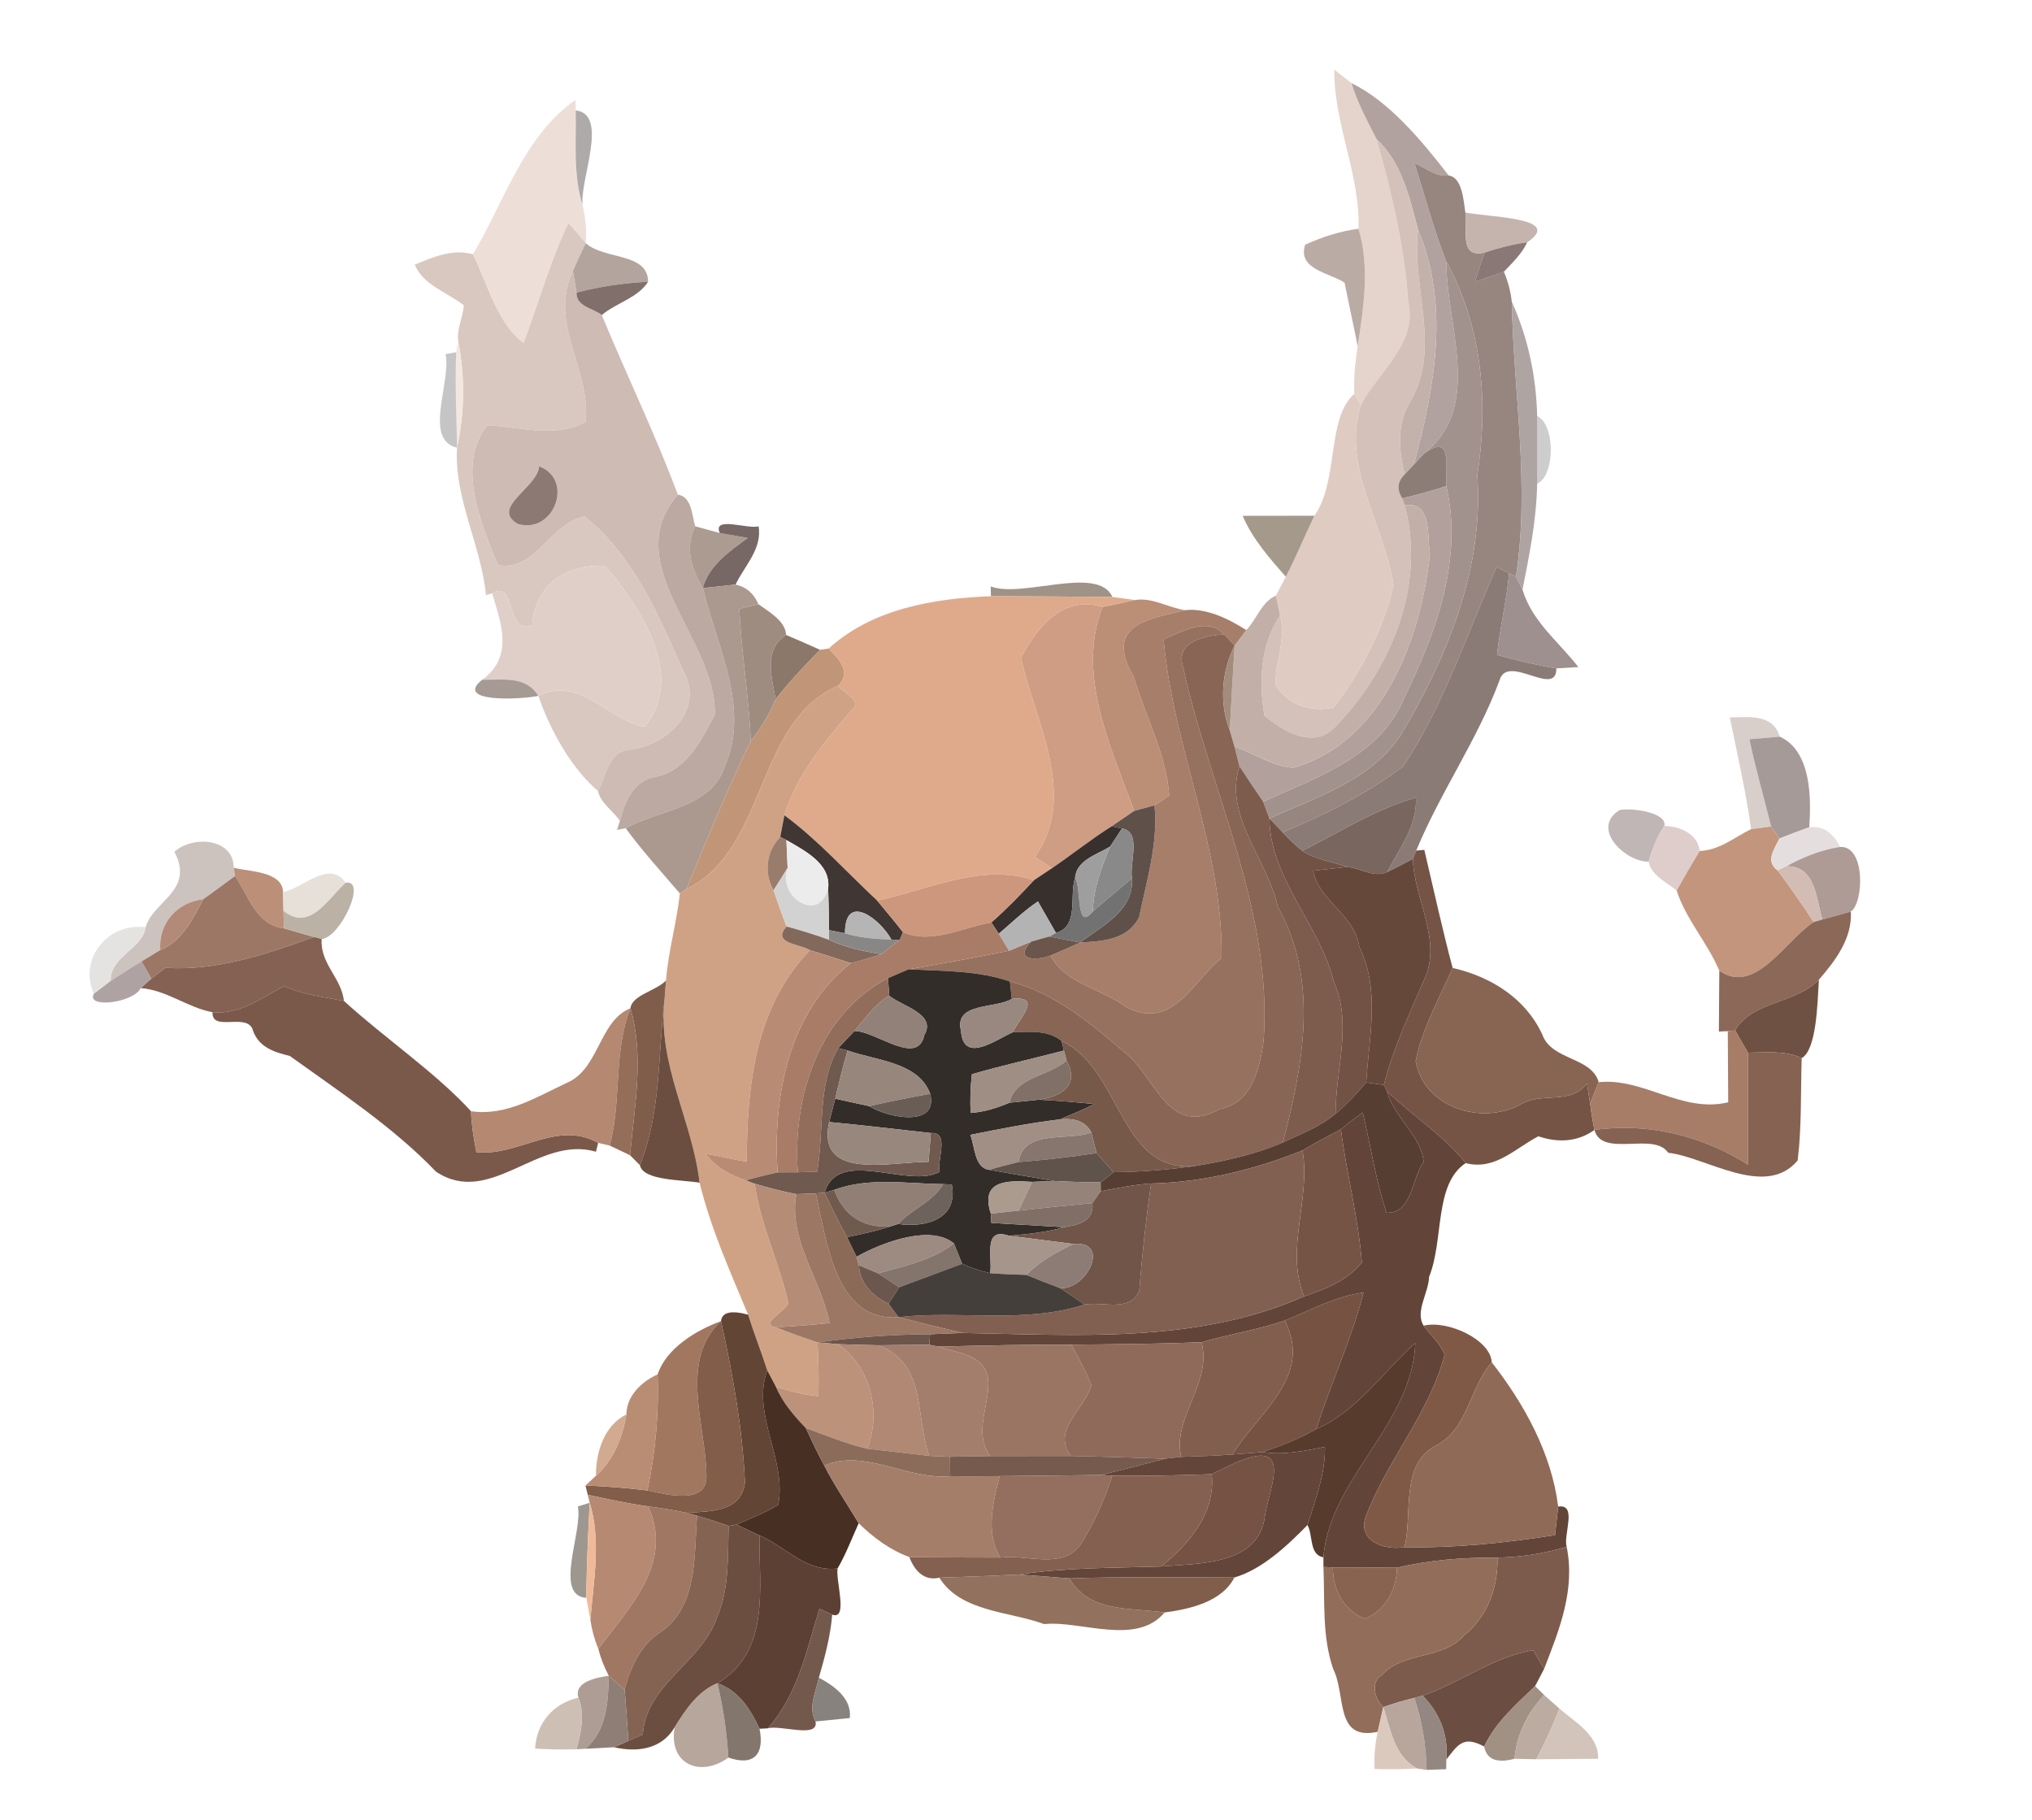 <?xml version="1.0" encoding="UTF-8" ?>
<!DOCTYPE svg PUBLIC "-//W3C//DTD SVG 1.1//EN" "http://www.w3.org/Graphics/SVG/1.1/DTD/svg11.dtd">
<svg width="201pt" height="180pt" viewBox="0 0 201 180" version="1.1" xmlns="http://www.w3.org/2000/svg">
<g id="#e4d4cbfb">
<path fill="#e4d4cb" opacity="1.00" d=" M 131.99 6.89 C 132.41 7.23 133.26 7.89 133.68 8.22 C 134.28 10.16 135.24 11.95 136.16 13.75 C 137.66 19.05 138.94 24.40 139.30 29.91 C 140.26 33.94 136.29 36.83 134.62 40.05 C 134.46 39.78 134.13 39.23 133.97 38.95 C 133.88 37.37 134.06 35.79 134.30 34.24 C 134.88 30.45 135.52 26.39 134.38 22.63 C 134.56 17.24 131.92 12.25 131.99 6.89 Z" />
</g>
<g id="#b1a29ffe">
<path fill="#b1a29f" opacity="1.00" d=" M 133.68 8.22 C 137.40 10.02 140.66 13.94 143.30 17.36 C 142.02 17.52 141.02 16.60 139.92 16.14 C 140.95 19.38 141.82 22.69 143.06 25.86 C 143.08 32.32 146.75 40.23 140.84 44.89 C 140.59 45.15 140.10 45.69 139.86 45.95 C 141.88 38.42 143.45 30.22 140.27 22.73 C 139.43 19.54 138.67 16.09 136.16 13.75 C 135.24 11.95 134.28 10.16 133.68 8.22 Z" />
</g>
<g id="#eddfd8fc">
<path fill="#eddfd8" opacity="1.00" d=" M 46.78 25.15 C 49.89 19.96 51.78 13.45 56.93 9.88 L 56.95 10.92 C 57.01 14.05 56.68 17.27 57.63 20.30 C 57.93 21.53 58.04 22.79 57.95 24.06 C 57.39 23.38 56.82 22.71 56.23 22.06 C 54.40 25.88 53.28 29.97 51.79 33.92 C 49.21 32.03 48.22 28.08 46.78 25.15 Z" />
</g>
<g id="#94908ec3">
<path fill="#94908e" opacity="0.76" d=" M 56.95 10.92 C 60.27 11.31 57.33 17.77 57.63 20.30 C 56.68 17.27 57.01 14.05 56.95 10.92 Z" />
</g>
<g id="#d4c1b9ff">
<path fill="#d4c1b9" opacity="1.00" d=" M 136.16 13.75 C 138.67 16.09 139.43 19.54 140.27 22.73 C 139.59 28.39 142.59 34.34 139.55 39.64 C 138.11 41.90 138.37 44.44 138.94 46.93 C 138.22 47.64 138.14 48.43 138.71 49.29 L 138.95 49.97 C 141.08 57.93 137.56 66.29 131.97 72.00 C 129.84 74.10 126.92 72.31 125.07 70.78 C 124.51 67.36 124.67 63.79 126.62 60.87 C 127.26 63.19 126.13 65.44 126.16 67.75 C 127.43 69.74 129.62 70.46 131.90 70.00 C 134.67 66.42 136.79 62.32 137.85 57.92 C 136.98 51.98 132.66 46.18 134.62 40.05 C 136.29 36.83 140.26 33.94 139.30 29.91 C 138.94 24.40 137.66 19.05 136.16 13.75 Z" />
</g>
<g id="#97857ffe">
<path fill="#97857f" opacity="1.00" d=" M 139.92 16.14 C 141.02 16.60 142.02 17.52 143.30 17.36 C 144.65 17.54 144.77 19.86 144.95 21.02 C 145.24 22.60 144.22 25.59 146.87 24.98 C 146.51 25.93 146.19 26.89 145.91 27.87 C 146.86 27.55 147.81 27.22 148.76 26.88 C 149.17 27.84 149.43 28.82 149.54 29.84 C 149.72 38.92 151.35 47.94 149.95 57.03 L 149.28 56.70 C 148.97 56.54 148.35 56.24 148.04 56.08 C 145.10 62.71 142.83 69.69 138.82 75.78 C 135.19 78.53 131.06 80.59 126.87 82.32 C 126.55 81.98 125.90 81.30 125.57 80.96 C 130.47 78.72 136.18 77.01 138.97 72.01 C 143.39 64.46 146.77 55.92 146.13 47.00 C 147.26 39.84 146.61 32.28 143.06 25.86 C 141.82 22.69 140.95 19.38 139.92 16.14 Z" />
</g>
<g id="#c5b3adfb">
<path fill="#c5b3ad" opacity="1.00" d=" M 144.95 21.02 C 147.32 21.50 154.74 21.51 151.07 23.96 C 149.64 24.17 148.23 24.52 146.87 24.98 C 144.22 25.59 145.24 22.60 144.95 21.02 Z" />
</g>
<g id="#d9c8c0fc">
<path fill="#d9c8c0" opacity="1.00" d=" M 56.23 22.06 C 56.82 22.71 57.39 23.38 57.95 24.06 C 57.49 24.97 57.06 25.89 56.67 26.82 C 54.18 31.98 58.53 36.60 57.91 41.76 C 54.76 43.37 51.48 42.23 48.20 42.06 C 45.11 46.03 47.57 51.71 49.25 55.90 C 52.97 56.57 54.39 51.75 57.84 51.08 C 62.71 55.02 65.13 60.81 67.60 66.38 C 69.82 70.46 65.64 73.89 62.09 74.17 C 60.15 74.43 59.95 76.83 59.15 78.24 C 56.48 75.96 54.41 72.19 53.25 68.83 C 57.29 66.79 60.22 71.24 63.78 71.89 C 67.90 66.72 63.24 60.04 59.87 55.96 C 55.99 55.79 52.93 57.81 52.65 61.85 C 49.95 62.87 51.13 57.27 48.67 58.68 L 48.07 58.87 C 47.60 53.94 44.89 49.24 45.21 44.28 C 45.97 40.77 46.00 37.25 45.32 33.72 C 45.17 32.51 45.79 31.39 45.88 30.20 C 44.26 28.92 41.86 28.21 41.03 26.18 C 42.84 25.42 44.78 24.59 46.78 25.15 C 48.22 28.08 49.21 32.03 51.79 33.92 C 53.28 29.97 54.40 25.88 56.23 22.06 Z" />
</g>
<g id="#b4a59cea">
<path fill="#b4a59c" opacity="0.92" d=" M 129.10 24.20 C 130.78 23.45 132.54 22.86 134.38 22.63 C 135.52 26.39 134.88 30.45 134.30 34.24 C 133.98 32.67 133.32 29.53 133.00 27.96 C 131.49 26.96 128.32 26.66 129.10 24.20 Z" />
</g>
<g id="#c3b2acff">
<path fill="#c3b2ac" opacity="1.00" d=" M 140.27 22.73 C 143.45 30.22 141.88 38.42 139.86 45.95 C 139.63 46.20 139.17 46.68 138.94 46.93 C 138.37 44.44 138.11 41.90 139.55 39.64 C 142.59 34.34 139.59 28.39 140.27 22.73 Z" />
</g>
<g id="#ae9e97ef">
<path fill="#ae9e97" opacity="0.94" d=" M 57.95 24.06 C 59.80 25.71 64.09 24.96 64.11 27.87 C 61.72 27.99 59.35 28.34 57.03 28.94 C 56.94 28.41 56.76 27.35 56.67 26.82 C 57.06 25.89 57.49 24.97 57.95 24.06 Z" />
</g>
<g id="#847370f6">
<path fill="#847370" opacity="0.96" d=" M 146.87 24.98 C 148.23 24.52 149.64 24.17 151.07 23.96 C 150.54 25.10 149.61 25.98 148.76 26.88 C 147.81 27.22 146.86 27.55 145.91 27.87 C 146.19 26.89 146.51 25.93 146.87 24.98 Z" />
</g>
<g id="#a2928dff">
<path fill="#a2928d" opacity="1.00" d=" M 143.06 25.86 C 146.61 32.28 147.26 39.84 146.13 47.00 C 146.77 55.92 143.39 64.46 138.97 72.01 C 136.18 77.01 130.47 78.72 125.57 80.96 C 125.42 80.54 125.11 79.70 124.95 79.29 C 130.18 76.91 136.61 74.80 138.93 68.95 C 142.06 62.60 144.74 55.21 143.06 48.08 C 143.00 46.05 143.65 42.78 140.84 44.89 C 146.75 40.23 143.08 32.32 143.06 25.86 Z" />
</g>
<g id="#cdbbb4fd">
<path fill="#cdbbb4" opacity="1.00" d=" M 57.91 41.76 C 58.53 36.60 54.18 31.98 56.67 26.82 C 56.76 27.35 56.94 28.41 57.03 28.94 C 56.97 30.32 58.68 30.48 59.53 31.16 C 61.97 37.09 64.83 42.96 67.05 48.93 C 61.06 55.88 70.98 63.28 70.70 70.71 C 69.36 73.25 67.95 76.18 64.89 76.83 C 62.64 77.20 61.82 79.27 61.32 81.20 C 60.66 80.19 59.42 79.47 59.15 78.24 C 59.95 76.83 60.15 74.43 62.09 74.17 C 65.64 73.89 69.82 70.46 67.60 66.38 C 65.13 60.81 62.71 55.02 57.84 51.08 C 54.39 51.75 52.97 56.57 49.25 55.90 C 47.57 51.71 45.11 46.03 48.20 42.06 C 51.48 42.23 54.76 43.37 57.91 41.76 M 53.33 46.13 C 53.16 48.25 48.46 50.23 51.22 51.82 C 54.82 52.88 56.82 47.41 53.33 46.13 Z" />
</g>
<g id="#7b6965f4">
<path fill="#7b6965" opacity="0.96" d=" M 57.03 28.94 C 59.35 28.34 61.72 27.99 64.11 27.87 C 63.08 29.48 60.96 29.95 59.53 31.16 C 58.68 30.48 56.97 30.32 57.03 28.94 Z" />
</g>
<g id="#aaa19ff2">
<path fill="#aaa19f" opacity="0.95" d=" M 149.95 57.03 C 151.35 47.94 149.72 38.92 149.54 29.84 C 151.14 33.37 151.97 37.28 152.05 41.15 C 152.05 42.83 152.05 46.18 152.05 47.85 C 151.99 51.39 151.29 54.87 150.60 58.32 C 150.43 58.00 150.11 57.35 149.95 57.03 Z" />
</g>
<g id="#f4e7dfff">
<path fill="#f4e7df" opacity="1.00" d=" M 45.32 33.72 C 46.00 37.25 45.97 40.77 45.21 44.28 C 45.15 41.13 45.00 37.99 45.12 34.84 L 45.32 33.72 Z" />
</g>
<g id="#0e0d0d3c">
<path fill="#0e0d0d" opacity="0.24" d=" M 44.07 35.03 L 45.12 34.84 C 45.00 37.99 45.15 41.13 45.21 44.28 C 41.81 43.49 44.68 37.71 44.07 35.03 Z" />
</g>
<g id="#e0cbc2fe">
<path fill="#e0cbc2" opacity="1.00" d=" M 130.02 51.01 C 132.46 47.55 131.19 41.36 133.97 38.95 C 134.13 39.23 134.46 39.78 134.62 40.05 C 132.66 46.18 136.98 51.98 137.85 57.92 C 136.79 62.32 134.67 66.42 131.90 70.00 C 129.62 70.46 127.43 69.74 126.16 67.75 C 126.13 65.44 127.26 63.19 126.62 60.87 C 126.52 60.38 126.32 59.40 126.21 58.92 C 126.46 58.45 126.94 57.51 127.19 57.04 C 128.22 55.07 129.05 53.01 130.02 51.01 Z" />
</g>
<g id="#08080834">
<path fill="#080808" opacity="0.20" d=" M 152.05 41.15 C 153.85 41.96 153.85 47.04 152.05 47.85 C 152.05 46.18 152.05 42.83 152.05 41.15 Z" />
</g>
<g id="#8d7d77ff">
<path fill="#8d7d77" opacity="1.00" d=" M 140.84 44.89 C 143.65 42.78 143.00 46.05 143.06 48.08 C 141.63 48.56 140.17 48.95 138.71 49.29 C 138.14 48.43 138.22 47.64 138.94 46.93 C 139.17 46.68 139.63 46.20 139.86 45.95 C 140.10 45.69 140.59 45.15 140.84 44.89 Z" />
</g>
<g id="#8c7974ff">
<path fill="#8c7974" opacity="1.00" d=" M 53.33 46.13 C 56.82 47.41 54.82 52.88 51.22 51.82 C 48.46 50.23 53.16 48.25 53.33 46.13 Z" />
</g>
<g id="#b1a09bff">
<path fill="#b1a09b" opacity="1.00" d=" M 138.71 49.29 C 140.17 48.95 141.63 48.56 143.06 48.08 C 144.74 55.21 142.06 62.60 138.93 68.95 C 136.61 74.80 130.18 76.91 124.95 79.29 C 124.15 78.13 123.37 76.97 122.61 75.80 C 122.48 75.31 122.23 74.33 122.11 73.84 C 124.05 74.51 125.85 75.78 127.93 75.94 C 136.83 73.39 140.56 63.11 141.45 54.77 C 141.12 52.93 141.72 49.63 138.95 49.97 L 138.71 49.29 Z" />
</g>
<g id="#bba9a2fd">
<path fill="#bba9a2" opacity="1.00" d=" M 67.05 48.93 C 68.42 49.09 68.45 51.00 68.77 52.06 C 67.70 54.17 68.39 56.27 69.52 58.17 C 70.87 63.83 74.22 69.97 71.73 75.70 C 70.39 79.97 65.26 80.04 61.89 81.92 L 61.03 82.09 L 61.32 81.20 C 61.82 79.27 62.64 77.20 64.89 76.83 C 67.95 76.18 69.36 73.25 70.70 70.71 C 70.98 63.28 61.06 55.88 67.05 48.93 Z" />
</g>
<g id="#c2b0a8ff">
<path fill="#c2b0a8" opacity="1.00" d=" M 138.95 49.97 C 141.72 49.63 141.12 52.93 141.45 54.77 C 140.56 63.11 136.83 73.39 127.93 75.94 C 125.85 75.78 124.05 74.51 122.11 73.84 C 121.99 73.45 121.76 72.65 121.65 72.26 C 121.79 69.45 121.95 66.64 122.13 63.84 C 122.42 63.46 122.99 62.70 123.28 62.32 C 124.32 61.25 124.78 59.53 126.21 58.92 C 126.32 59.40 126.52 60.38 126.62 60.87 C 124.67 63.79 124.51 67.36 125.07 70.78 C 126.92 72.31 129.84 74.10 131.97 72.00 C 137.56 66.29 141.08 57.93 138.95 49.97 Z" />
</g>
<g id="#9e9183eb">
<path fill="#9e9183" opacity="0.92" d=" M 122.92 51.02 C 124.69 51.01 128.24 51.01 130.02 51.01 C 129.05 53.01 128.22 55.07 127.19 57.04 C 125.55 55.19 123.90 53.31 122.92 51.02 Z" />
</g>
<g id="#aa998ff9">
<path fill="#aa998f" opacity="0.98" d=" M 68.77 52.06 C 69.38 52.23 70.59 52.56 71.20 52.72 C 71.89 52.84 73.28 53.09 73.97 53.21 C 72.17 54.54 70.16 55.88 69.52 58.17 C 68.39 56.27 67.70 54.17 68.77 52.06 Z" />
</g>
<g id="#6c5c59ea">
<path fill="#6c5c59" opacity="0.92" d=" M 71.20 52.72 C 70.43 50.99 74.05 52.39 75.04 52.05 C 75.41 54.30 73.65 55.95 72.76 57.82 C 71.95 57.91 70.33 58.08 69.52 58.17 C 70.16 55.88 72.17 54.54 73.97 53.21 C 73.28 53.09 71.89 52.84 71.20 52.72 Z" />
</g>
<g id="#e0cfc9fe">
<path fill="#e0cfc9" opacity="1.00" d=" M 52.65 61.85 C 52.93 57.81 55.99 55.79 59.87 55.96 C 63.24 60.04 67.90 66.72 63.78 71.89 C 60.22 71.24 57.29 66.79 53.25 68.83 C 52.02 66.79 49.71 67.28 47.70 67.23 C 50.80 64.97 49.61 61.74 48.67 58.68 C 51.13 57.27 49.95 62.87 52.65 61.85 Z" />
</g>
<g id="#897873f9">
<path fill="#897873" opacity="0.98" d=" M 148.04 56.08 C 148.35 56.24 148.97 56.54 149.28 56.70 C 149.04 59.41 148.36 62.07 148.08 64.78 C 150.01 65.31 151.96 65.79 153.95 66.11 C 153.98 69.09 149.10 64.58 148.33 67.29 C 146.14 73.19 142.48 78.34 140.09 84.13 L 139.76 84.95 C 138.92 85.41 138.07 85.85 137.20 86.26 C 138.42 83.93 140.20 81.68 140.06 78.90 C 136.05 80.02 132.51 82.32 128.82 84.16 C 128.12 83.60 127.47 82.99 126.87 82.32 C 131.06 80.59 135.19 78.53 138.82 75.78 C 142.83 69.69 145.10 62.71 148.04 56.08 Z" />
</g>
<g id="#968986ee">
<path fill="#968986" opacity="0.93" d=" M 149.28 56.70 L 149.95 57.03 C 150.11 57.35 150.43 58.00 150.60 58.32 C 151.55 61.49 154.18 63.47 156.13 65.98 C 155.58 66.01 154.49 66.08 153.95 66.11 C 151.96 65.79 150.01 65.31 148.08 64.78 C 148.36 62.07 149.04 59.41 149.28 56.70 Z" />
</g>
<g id="#ab9990fe">
<path fill="#ab9990" opacity="1.00" d=" M 69.52 58.17 C 70.33 58.08 71.95 57.91 72.76 57.82 C 73.82 58.05 74.57 58.70 75.02 59.76 C 74.55 59.87 73.60 60.10 73.13 60.21 C 73.34 64.57 74.07 68.90 74.27 73.28 C 71.96 78.08 69.91 83.00 67.91 87.94 L 67.25 88.37 C 65.45 86.27 63.53 84.16 61.89 81.92 C 65.26 80.04 70.39 79.97 71.73 75.70 C 74.22 69.97 70.87 63.83 69.52 58.17 Z" />
</g>
<g id="#675542a1">
<path fill="#675542" opacity="0.63" d=" M 98.00 58.00 C 101.12 59.20 108.62 55.86 110.04 59.05 C 106.03 59.01 102.02 58.98 98.02 58.97 L 98.00 58.00 Z" />
</g>
<g id="#dfaa8cfe">
<path fill="#dfaa8c" opacity="1.00" d=" M 81.97 64.15 C 86.26 60.22 92.39 59.18 98.02 58.97 C 102.02 58.98 106.03 59.01 110.04 59.05 C 110.60 59.12 111.73 59.27 112.29 59.35 C 111.22 59.60 110.14 59.83 109.06 60.03 C 105.09 58.87 102.66 61.97 100.99 65.06 C 102.39 71.41 106.67 78.68 102.38 84.75 C 102.79 85.03 103.63 85.60 104.05 85.88 C 103.60 86.18 102.71 86.77 102.26 87.07 C 97.18 85.32 91.70 88.04 86.77 89.08 C 83.72 86.25 80.95 83.11 77.59 80.64 C 78.78 76.73 81.57 73.31 84.23 70.27 C 85.43 69.29 83.37 68.52 82.90 67.83 C 84.25 66.42 82.99 65.26 81.97 64.15 Z" />
</g>
<g id="#bb8e76fe">
<path fill="#bb8e76" opacity="1.00" d=" M 112.29 59.35 C 113.97 59.06 115.58 60.12 117.23 60.35 C 114.25 61.17 108.96 61.55 112.13 66.90 C 113.29 70.84 115.35 74.50 115.66 78.69 C 115.29 78.93 114.57 79.42 114.20 79.66 C 113.70 79.80 112.68 80.07 112.18 80.21 C 109.90 73.89 106.43 66.72 109.06 60.03 C 110.14 59.83 111.22 59.60 112.29 59.35 Z" />
</g>
<g id="#9f8c80fe">
<path fill="#9f8c80" opacity="1.00" d=" M 73.13 60.21 C 73.60 60.10 74.55 59.87 75.02 59.76 C 76.05 60.51 77.70 61.42 77.76 62.80 C 75.52 64.27 76.31 66.80 76.72 69.17 C 76.10 70.65 75.28 72.03 74.27 73.28 C 74.07 68.90 73.34 64.57 73.13 60.21 Z" />
</g>
<g id="#cf9d83ff">
<path fill="#cf9d83" opacity="1.00" d=" M 100.99 65.06 C 102.66 61.97 105.09 58.87 109.06 60.03 C 106.43 66.72 109.90 73.89 112.18 80.21 C 111.44 80.71 110.70 81.22 109.96 81.73 C 107.92 83.01 106.04 84.53 104.05 85.88 C 103.63 85.60 102.79 85.03 102.38 84.75 C 106.67 78.68 102.39 71.41 100.99 65.06 Z" />
</g>
<g id="#a77e6aff">
<path fill="#a77e6a" opacity="1.00" d=" M 117.23 60.35 C 119.33 60.12 121.52 61.20 123.28 62.32 C 122.99 62.70 122.42 63.46 122.13 63.84 C 121.87 63.56 121.34 63.02 121.08 62.74 C 119.44 60.97 116.89 62.50 115.10 63.23 C 116.02 73.92 120.98 83.91 120.84 94.75 C 118.02 96.98 116.04 102.02 111.39 99.60 C 109.03 97.82 105.34 97.28 103.92 94.51 C 104.90 94.10 105.88 93.67 106.85 93.22 C 109.08 93.10 111.53 92.97 112.68 90.72 C 113.42 87.09 114.58 83.38 114.20 79.66 C 114.57 79.42 115.29 78.93 115.66 78.69 C 115.35 74.50 113.29 70.84 112.13 66.90 C 108.96 61.55 114.25 61.17 117.23 60.35 Z" />
</g>
<g id="#97715fff">
<path fill="#97715f" opacity="1.00" d=" M 115.10 63.23 C 116.89 62.50 119.44 60.97 121.08 62.74 C 119.23 62.87 116.20 63.42 117.03 65.99 C 119.73 78.29 125.93 90.13 124.99 103.00 C 124.59 105.72 123.84 109.11 120.65 109.70 C 115.64 112.50 114.32 106.71 111.58 104.38 C 108.10 101.40 104.44 98.24 99.90 97.08 C 96.69 95.97 93.24 96.06 89.89 95.87 C 93.22 95.31 96.52 94.70 99.81 94.04 C 100.36 93.82 101.46 93.36 102.01 93.13 C 100.18 95.00 102.49 95.05 103.92 94.51 C 105.34 97.28 109.03 97.82 111.39 99.60 C 116.04 102.02 118.02 96.98 120.84 94.75 C 120.98 83.91 116.02 73.92 115.10 63.23 Z" />
</g>
<g id="#8b786afb">
<path fill="#8b786a" opacity="1.00" d=" M 76.72 69.17 C 76.31 66.80 75.52 64.27 77.76 62.80 C 78.88 63.28 80.00 63.77 81.12 64.27 C 79.59 65.84 78.06 67.43 76.72 69.17 Z" />
</g>
<g id="#886555ff">
<path fill="#886555" opacity="1.00" d=" M 117.03 65.99 C 116.20 63.42 119.23 62.87 121.08 62.74 C 121.34 63.02 121.87 63.56 122.13 63.84 C 120.82 66.44 120.60 69.56 121.65 72.26 C 121.76 72.65 121.99 73.45 122.11 73.84 C 122.23 74.33 122.48 75.31 122.61 75.80 C 121.00 80.64 125.40 85.07 126.38 89.65 C 130.53 97.04 128.89 105.32 126.90 113.00 C 124.14 114.20 121.16 114.84 118.21 115.33 C 110.68 116.06 110.96 105.70 105.01 102.97 C 103.65 101.83 101.82 102.08 100.18 102.10 C 100.85 100.71 103.18 98.46 100.08 98.80 C 100.03 98.37 99.94 97.51 99.90 97.08 C 104.44 98.24 108.10 101.40 111.58 104.38 C 114.32 106.71 115.64 112.50 120.65 109.70 C 123.84 109.11 124.59 105.72 124.99 103.00 C 125.93 90.13 119.73 78.29 117.03 65.99 Z" />
</g>
<g id="#c19578ff">
<path fill="#c19578" opacity="1.00" d=" M 81.12 64.27 L 81.97 64.15 C 82.99 65.26 84.25 66.42 82.90 67.83 C 74.64 71.43 75.97 83.94 67.91 87.94 C 69.91 83.00 71.96 78.08 74.27 73.28 C 75.28 72.03 76.10 70.65 76.72 69.17 C 78.06 67.43 79.59 65.84 81.12 64.27 Z" />
</g>
<g id="#a48c7dff">
<path fill="#a48c7d" opacity="1.00" d=" M 121.65 72.26 C 120.60 69.56 120.82 66.44 122.13 63.84 C 121.95 66.64 121.79 69.45 121.65 72.26 Z" />
</g>
<g id="#a1968ff1">
<path fill="#a1968f" opacity="0.95" d=" M 53.25 68.83 C 51.42 69.21 44.86 69.50 47.70 67.23 C 49.71 67.28 52.02 66.79 53.25 68.83 Z" />
</g>
<g id="#d0a285fe">
<path fill="#d0a285" opacity="1.00" d=" M 67.91 87.94 C 75.97 83.94 74.64 71.43 82.90 67.83 C 83.37 68.52 85.43 69.29 84.23 70.27 C 81.57 73.31 78.78 76.73 77.59 80.64 C 77.49 81.17 77.28 82.24 77.18 82.78 C 75.79 84.20 75.53 86.33 76.52 88.06 C 76.93 89.26 77.35 90.45 77.81 91.64 C 76.29 93.33 79.09 93.34 80.12 93.98 C 74.67 99.61 73.90 107.40 73.86 114.90 C 72.50 114.69 71.17 114.35 69.82 114.13 C 70.79 115.47 72.23 116.24 73.77 116.74 L 74.65 117.08 C 75.22 121.16 77.08 124.88 77.98 128.87 C 77.80 129.67 74.99 130.97 76.77 131.29 C 78.12 131.84 79.50 132.31 80.87 132.78 C 80.95 134.55 81.02 136.32 80.95 138.09 C 79.51 137.96 78.12 137.60 76.75 137.16 C 76.54 136.76 76.11 135.95 75.90 135.55 C 75.30 133.69 74.58 131.88 74.00 130.03 C 72.22 125.77 70.31 121.51 69.20 116.98 C 68.50 110.82 65.00 105.29 65.74 98.77 C 65.77 98.33 65.85 97.43 65.88 96.98 C 66.10 94.07 66.94 91.27 67.25 88.37 L 67.91 87.94 Z" />
</g>
<g id="#d6cdc9f4">
<path fill="#d6cdc9" opacity="0.96" d=" M 171.11 70.97 C 173.02 70.92 175.36 70.59 176.05 72.86 C 175.30 72.93 173.80 73.05 173.05 73.12 C 173.64 76.02 174.49 78.86 175.19 81.75 C 174.69 81.81 173.71 81.94 173.21 82.01 C 172.71 78.29 171.85 74.64 171.11 70.97 Z" />
</g>
<g id="#a69a98fb">
<path fill="#a69a98" opacity="1.00" d=" M 173.05 73.12 C 173.80 73.05 175.30 72.93 176.05 72.86 C 179.17 74.28 179.17 78.94 178.97 81.83 C 177.97 82.18 176.99 82.55 176.01 82.94 C 175.80 82.64 175.39 82.04 175.19 81.75 C 174.49 78.86 173.64 76.02 173.05 73.12 Z" />
</g>
<g id="#7d5c4eff">
<path fill="#7d5c4e" opacity="1.00" d=" M 126.38 89.65 C 125.40 85.07 121.00 80.64 122.61 75.80 C 123.37 76.97 124.15 78.13 124.95 79.29 C 125.11 79.70 125.42 80.54 125.57 80.96 C 125.61 86.81 130.54 91.47 131.93 97.08 C 133.80 101.25 132.11 105.82 132.11 110.16 C 130.59 111.44 128.69 112.16 126.90 113.00 C 128.89 105.32 130.53 97.04 126.38 89.65 Z" />
</g>
<g id="#79665eff">
<path fill="#79665e" opacity="1.00" d=" M 128.82 84.16 C 132.51 82.32 136.05 80.02 140.06 78.90 C 140.20 81.68 138.42 83.93 137.20 86.26 C 135.94 86.85 134.52 85.84 133.22 85.75 C 131.76 85.20 130.12 85.04 128.82 84.16 Z" />
</g>
<g id="#5f504aff">
<path fill="#5f504a" opacity="1.00" d=" M 112.18 80.21 C 112.68 80.07 113.70 79.80 114.20 79.66 C 114.58 83.38 113.42 87.09 112.68 90.72 C 111.53 92.97 109.08 93.10 106.85 93.22 C 109.01 91.56 112.18 90.10 111.97 86.87 C 111.70 85.38 112.97 82.26 110.98 81.95 L 109.96 81.73 C 110.70 81.22 111.44 80.71 112.18 80.21 Z" />
</g>
<g id="#bbb1b0ef">
<path fill="#bbb1b0" opacity="0.94" d=" M 160.21 80.12 C 161.49 79.87 164.96 80.40 164.63 81.69 C 163.90 82.77 163.43 83.98 163.08 85.23 C 160.76 85.26 157.28 81.92 160.21 80.12 Z" />
</g>
<g id="#403633ff">
<path fill="#403633" opacity="1.00" d=" M 77.18 82.78 C 77.28 82.24 77.49 81.17 77.59 80.64 C 80.95 83.11 83.72 86.25 86.77 89.08 C 87.63 90.11 88.49 91.14 89.32 92.20 L 88.99 92.99 L 88.17 92.93 C 87.12 90.96 83.58 88.17 83.58 92.31 C 83.19 92.23 82.40 92.08 82.01 92.00 C 82.00 90.62 81.97 89.24 81.92 87.86 C 82.20 85.42 79.57 84.13 77.79 83.09 L 77.18 82.78 Z" />
</g>
<g id="#715244ff">
<path fill="#715244" opacity="1.00" d=" M 131.93 97.08 C 130.54 91.47 125.61 86.81 125.57 80.96 C 125.90 81.30 126.55 81.98 126.87 82.32 C 127.47 82.99 128.12 83.60 128.82 84.16 C 130.12 85.04 131.76 85.20 133.22 85.75 C 132.39 85.84 130.72 86.03 129.89 86.12 C 130.48 89.14 134.01 90.48 134.45 93.63 C 136.55 97.88 135.42 102.56 135.14 107.07 C 134.20 108.17 133.22 109.24 132.11 110.16 C 132.11 105.82 133.80 101.25 131.93 97.08 Z" />
</g>
<g id="#38302dff">
<path fill="#38302d" opacity="1.00" d=" M 104.05 85.88 C 106.04 84.53 107.92 83.01 109.96 81.73 L 110.98 81.95 C 110.68 82.40 110.09 83.29 109.80 83.74 C 108.54 84.52 106.47 85.07 106.35 86.82 C 105.73 88.60 106.79 91.62 104.45 92.27 C 103.86 91.23 103.26 90.19 102.67 89.16 C 101.28 90.09 100.07 91.27 98.80 92.36 C 98.61 92.08 98.24 91.52 98.06 91.24 C 99.54 89.94 100.92 88.52 102.26 87.07 C 102.71 86.77 103.60 86.18 104.05 85.88 Z" />
</g>
<g id="#898989ff">
<path fill="#898989" opacity="1.00" d=" M 110.98 81.95 C 112.97 82.26 111.70 85.38 111.97 86.87 C 110.67 87.95 109.39 89.06 108.10 90.15 C 108.15 87.89 108.96 85.79 109.80 83.74 C 110.09 83.29 110.68 82.40 110.98 81.95 Z" />
</g>
<g id="#ddcccafa">
<path fill="#ddccca" opacity="0.98" d=" M 163.08 85.23 C 163.43 83.98 163.90 82.77 164.63 81.69 C 166.16 81.72 167.93 82.46 168.13 84.17 C 167.35 85.46 166.59 86.76 165.85 88.08 C 164.86 87.27 163.33 86.57 163.08 85.23 Z" />
</g>
<g id="#c3957dfd">
<path fill="#c3957d" opacity="1.00" d=" M 168.13 84.17 C 170.11 84.09 171.54 82.83 173.21 82.01 C 173.71 81.94 174.69 81.81 175.19 81.75 C 175.39 82.04 175.80 82.64 176.01 82.94 C 175.53 83.99 174.57 85.18 175.84 86.09 C 177.08 87.76 178.27 89.46 179.41 91.20 C 176.58 93.03 173.62 98.50 170.07 96.01 C 168.90 93.24 166.75 90.90 165.85 88.08 C 166.59 86.76 167.35 85.46 168.13 84.17 Z" />
</g>
<g id="#e4dfdefb">
<path fill="#e4dfde" opacity="1.00" d=" M 176.01 82.94 C 176.99 82.55 177.97 82.18 178.97 81.83 C 180.44 81.63 181.42 82.52 182.01 83.77 C 180.13 84.06 178.37 84.77 176.71 85.68 L 175.84 86.09 C 174.57 85.18 175.53 83.99 176.01 82.94 Z" />
</g>
<g id="#cabfbbf2">
<path fill="#cabfbb" opacity="0.95" d=" M 17.25 84.25 C 19.09 82.60 23.11 82.90 23.12 85.83 L 23.25 86.64 C 22.20 87.41 21.16 88.20 20.09 88.95 C 17.50 89.24 15.66 91.35 15.85 93.97 C 15.39 94.25 14.46 94.82 14.00 95.10 C 12.96 95.71 11.95 96.37 10.94 97.03 C 10.91 94.53 14.09 93.90 14.40 91.72 C 15.14 89.11 19.29 88.10 17.25 84.25 Z" />
</g>
<g id="#997c6cff">
<path fill="#997c6c" opacity="1.00" d=" M 77.18 82.78 L 77.79 83.09 C 77.82 83.78 77.88 85.15 77.91 85.84 C 77.56 86.40 76.87 87.50 76.52 88.06 C 75.53 86.33 75.79 84.20 77.18 82.78 Z" />
</g>
<g id="#ecececff">
<path fill="#ececec" opacity="1.00" d=" M 77.79 83.09 C 79.57 84.13 82.20 85.42 81.92 87.86 C 81.05 91.42 76.83 88.71 77.91 85.84 C 77.88 85.15 77.82 83.78 77.79 83.09 Z" />
</g>
<g id="#9e9e9eff">
<path fill="#9e9e9e" opacity="1.00" d=" M 106.35 86.82 C 106.47 85.07 108.54 84.52 109.80 83.74 C 108.96 85.79 108.15 87.89 108.10 90.15 C 106.41 92.24 106.98 87.87 106.35 86.82 Z" />
</g>
<g id="#715041f8">
<path fill="#715041" opacity="0.97" d=" M 140.09 84.13 L 140.89 84.06 C 141.81 87.95 142.66 91.87 143.69 95.74 C 142.35 98.75 140.70 101.71 140.03 104.94 C 140.82 109.49 146.39 111.30 150.32 109.30 C 152.42 107.91 155.36 109.38 156.98 107.15 C 157.06 107.66 157.21 108.67 157.29 109.17 C 157.40 110.04 157.54 110.90 157.72 111.76 C 156.03 112.97 154.08 113.04 152.17 112.39 C 149.85 113.60 147.86 115.80 144.98 115.04 C 142.77 112.27 139.73 110.38 137.20 107.95 L 136.89 107.31 C 137.80 103.67 139.42 100.31 140.88 96.88 C 142.70 93.02 139.86 88.94 139.76 84.95 L 140.09 84.13 Z" />
</g>
<g id="#ad9994fa">
<path fill="#ad9994" opacity="0.98" d=" M 176.71 85.68 C 178.37 84.77 180.13 84.06 182.01 83.77 C 184.59 83.63 184.34 89.37 183.08 90.16 C 182.14 90.44 181.20 90.70 180.26 90.95 C 179.65 88.90 179.58 85.62 176.71 85.68 Z" />
</g>
<g id="#66483aff">
<path fill="#66483a" opacity="1.00" d=" M 137.20 86.26 C 138.07 85.85 138.92 85.41 139.76 84.95 C 139.86 88.94 142.70 93.02 140.88 96.88 C 139.42 100.31 137.80 103.67 136.89 107.31 C 136.45 107.25 135.57 107.13 135.14 107.07 C 135.42 102.56 136.55 97.88 134.45 93.63 C 134.01 90.48 130.48 89.14 129.89 86.12 C 130.72 86.03 132.39 85.84 133.22 85.75 C 134.52 85.84 135.94 86.85 137.20 86.26 Z" />
</g>
<g id="#bc8f78fb">
<path fill="#bc8f78" opacity="1.00" d=" M 23.12 85.83 C 24.71 86.23 27.92 86.18 28.00 88.23 C 28.01 88.70 28.03 89.62 28.04 90.08 C 28.05 90.52 28.07 91.39 28.08 91.82 C 25.28 91.45 24.62 88.62 23.25 86.64 L 23.12 85.83 Z" />
</g>
<g id="#e7dfd8f7">
<path fill="#e7dfd8" opacity="0.97" d=" M 28.00 88.23 C 30.05 87.85 32.50 84.98 34.20 87.31 C 32.46 88.86 30.64 92.23 28.04 90.08 C 28.03 89.62 28.01 88.70 28.00 88.23 Z" />
</g>
<g id="#d2d2d2ff">
<path fill="#d2d2d2" opacity="1.00" d=" M 76.52 88.06 C 76.87 87.50 77.56 86.40 77.91 85.84 C 76.83 88.71 81.05 91.42 81.92 87.86 C 81.97 89.24 82.00 90.62 82.01 92.00 L 82.01 92.96 C 80.63 92.45 79.22 92.03 77.81 91.64 C 77.35 90.45 76.93 89.26 76.52 88.06 Z" />
</g>
<g id="#cd977dff">
<path fill="#cd977d" opacity="1.00" d=" M 86.77 89.08 C 91.70 88.04 97.18 85.32 102.26 87.07 C 100.92 88.52 99.54 89.94 98.06 91.24 C 95.17 91.73 92.16 93.44 89.32 92.20 C 88.49 91.14 87.63 90.11 86.77 89.08 Z" />
</g>
<g id="#d2bcb3ff">
<path fill="#d2bcb3" opacity="1.00" d=" M 175.84 86.09 L 176.71 85.68 C 179.58 85.62 179.65 88.90 180.26 90.95 L 179.41 91.20 C 178.27 89.46 177.08 87.76 175.84 86.09 Z" />
</g>
<g id="#9c7766ff">
<path fill="#9c7766" opacity="1.00" d=" M 20.09 88.95 C 21.16 88.20 22.20 87.41 23.25 86.64 C 24.62 88.62 25.28 91.45 28.08 91.82 C 29.07 92.11 30.06 92.39 31.06 92.68 C 26.34 94.38 21.45 96.05 16.37 95.73 C 16.02 96.00 15.31 96.53 14.96 96.80 C 14.72 96.38 14.24 95.53 14.00 95.10 C 14.46 94.82 15.39 94.25 15.85 93.97 C 18.03 93.06 19.07 90.92 20.09 88.95 Z" />
</g>
<g id="#bbb1a5fc">
<path fill="#bbb1a5" opacity="1.00" d=" M 34.20 87.31 C 36.35 86.97 33.65 92.74 31.82 92.88 L 31.06 92.68 C 30.06 92.39 29.07 92.11 28.08 91.82 C 28.07 91.39 28.05 90.52 28.04 90.08 C 30.64 92.23 32.46 88.86 34.20 87.31 Z" />
</g>
<g id="#737272ff">
<path fill="#737272" opacity="1.00" d=" M 106.35 86.82 C 106.98 87.87 106.41 92.24 108.10 90.15 C 109.39 89.06 110.67 87.95 111.97 86.87 C 112.18 90.10 109.01 91.56 106.85 93.22 C 106.08 93.08 104.55 92.78 103.79 92.63 L 104.45 92.27 C 106.79 91.62 105.73 88.60 106.35 86.82 Z" />
</g>
<g id="#b38a77ff">
<path fill="#b38a77" opacity="1.00" d=" M 15.85 93.97 C 15.66 91.35 17.50 89.24 20.09 88.95 C 19.07 90.92 18.03 93.06 15.85 93.97 Z" />
</g>
<g id="#b4b3b3ff">
<path fill="#b4b3b3" opacity="1.00" d=" M 98.80 92.36 C 100.07 91.27 101.28 90.09 102.67 89.16 C 103.26 90.19 103.86 91.23 104.45 92.27 L 103.79 92.63 C 103.34 92.76 102.45 93.01 102.01 93.13 C 101.46 93.36 100.36 93.82 99.81 94.04 C 99.56 93.62 99.05 92.78 98.80 92.36 Z" />
</g>
<g id="#b5b5b5ff">
<path fill="#b5b5b5" opacity="1.00" d=" M 83.58 92.31 C 83.58 88.17 87.12 90.96 88.17 92.93 C 86.62 92.88 85.06 92.77 83.58 92.31 Z" />
</g>
<g id="#8c6858fb">
<path fill="#8c6858" opacity="1.00" d=" M 180.26 90.95 C 181.20 90.70 182.14 90.44 183.08 90.16 C 183.23 92.81 181.56 95.01 179.92 96.90 C 177.61 99.33 173.37 98.96 171.63 101.92 L 170.91 101.99 L 170.03 102.03 C 170.04 100.53 170.06 97.51 170.07 96.01 C 173.62 98.50 176.58 93.03 179.41 91.20 L 180.26 90.95 Z" />
</g>
<g id="#a87c66ff">
<path fill="#a87c66" opacity="1.00" d=" M 89.32 92.20 C 92.16 93.44 95.17 91.73 98.06 91.24 C 98.24 91.52 98.61 92.08 98.80 92.36 C 99.05 92.78 99.56 93.62 99.81 94.04 C 96.52 94.70 93.22 95.31 89.89 95.87 C 89.38 96.09 88.35 96.53 87.84 96.75 C 80.92 100.35 78.38 108.60 78.92 115.95 C 78.42 115.95 77.42 115.96 76.92 115.96 C 76.42 108.50 78.00 100.10 84.16 95.26 C 85.18 95.01 86.19 94.71 87.19 94.37 C 87.64 94.02 88.54 93.33 88.99 92.99 L 89.32 92.20 Z" />
</g>
<g id="#e4e2e1f3">
<path fill="#e4e2e1" opacity="0.95" d=" M 9.28 98.30 C 7.74 94.78 10.71 91.23 14.40 91.72 C 14.09 93.90 10.91 94.53 10.94 97.03 C 10.53 97.35 9.70 97.99 9.28 98.30 Z" />
</g>
<g id="#83695bff">
<path fill="#83695b" opacity="1.00" d=" M 80.12 93.98 C 79.09 93.34 76.29 93.33 77.81 91.64 C 79.22 92.03 80.63 92.45 82.01 92.96 C 83.64 93.72 85.41 94.09 87.19 94.37 C 86.19 94.71 85.18 95.01 84.16 95.26 C 82.81 94.84 81.47 94.39 80.12 93.98 Z" />
</g>
<g id="#898786ff">
<path fill="#898786" opacity="1.00" d=" M 82.01 92.00 C 82.40 92.08 83.19 92.23 83.58 92.31 C 85.06 92.77 86.62 92.88 88.17 92.93 L 88.99 92.99 C 88.54 93.33 87.64 94.02 87.19 94.37 C 85.41 94.09 83.64 93.72 82.01 92.96 L 82.01 92.00 Z" />
</g>
<g id="#846152fb">
<path fill="#846152" opacity="1.00" d=" M 16.37 95.73 C 21.45 96.05 26.34 94.38 31.06 92.68 L 31.82 92.88 C 31.64 95.31 33.79 96.74 34.02 99.00 C 32.02 98.61 29.97 98.39 28.10 97.53 C 25.85 98.71 23.73 100.37 21.02 100.12 C 18.55 99.66 16.49 97.93 13.92 97.73 C 14.18 97.50 14.70 97.03 14.96 96.80 C 15.31 96.53 16.02 96.00 16.37 95.73 Z" />
</g>
<g id="#6c554aff">
<path fill="#6c554a" opacity="1.00" d=" M 102.01 93.13 C 102.45 93.01 103.34 92.76 103.79 92.63 C 104.55 92.78 106.08 93.08 106.85 93.22 C 105.88 93.67 104.90 94.10 103.92 94.51 C 102.49 95.05 100.18 95.00 102.01 93.13 Z" />
</g>
<g id="#b88c74ff">
<path fill="#b88c74" opacity="1.00" d=" M 80.12 93.98 C 81.47 94.39 82.81 94.84 84.16 95.26 C 78.00 100.10 76.42 108.50 76.92 115.96 C 75.86 116.19 74.81 116.45 73.77 116.74 C 72.23 116.24 70.79 115.47 69.82 114.13 C 71.17 114.35 72.50 114.69 73.86 114.90 C 73.90 107.40 74.67 99.61 80.12 93.98 Z" />
</g>
<g id="#ac9e9ef5">
<path fill="#ac9e9e" opacity="0.96" d=" M 10.94 97.03 C 11.95 96.37 12.96 95.71 14.00 95.10 C 14.24 95.53 14.72 96.38 14.96 96.80 C 14.70 97.03 14.18 97.50 13.92 97.73 C 13.23 99.19 8.49 99.78 9.28 98.30 C 9.70 97.99 10.53 97.35 10.94 97.03 Z" />
</g>
<g id="#332d2aff">
<path fill="#332d2a" opacity="1.00" d=" M 87.84 96.75 C 88.35 96.53 89.38 96.09 89.89 95.87 C 93.24 96.06 96.69 95.97 99.90 97.08 C 99.94 97.51 100.03 98.37 100.08 98.80 C 98.40 99.81 94.35 99.12 95.06 101.97 C 95.30 105.27 98.51 102.83 100.18 102.10 C 101.82 102.08 103.65 101.83 105.01 102.97 L 105.24 103.91 C 102.21 104.70 99.15 105.38 96.14 106.25 C 95.99 107.52 95.95 108.80 96.01 110.08 C 97.35 109.99 98.63 109.59 99.85 109.07 C 100.58 108.99 102.05 108.84 102.78 108.77 C 104.60 108.87 106.42 109.01 108.24 109.20 C 107.13 109.77 105.98 110.23 104.84 110.72 C 101.86 111.07 98.92 111.66 95.98 112.25 C 96.43 113.36 96.38 115.50 97.82 115.70 C 99.42 115.98 102.61 116.53 104.21 116.81 C 103.68 116.83 102.63 116.88 102.10 116.90 C 99.58 116.73 96.94 116.75 98.01 120.04 L 98.06 120.96 C 99.86 121.07 103.47 121.28 105.27 121.38 C 103.49 121.89 101.63 122.07 99.80 122.23 C 97.17 121.33 98.21 124.40 97.94 125.93 C 96.98 125.72 96.06 125.41 95.17 125.00 C 94.97 124.50 94.56 123.50 94.36 122.99 C 92.16 121.14 87.47 122.76 84.73 124.31 C 84.49 123.82 84.02 122.86 83.78 122.37 C 85.22 122.06 86.68 121.77 88.08 121.30 L 88.84 121.06 C 91.56 121.45 94.81 120.60 94.15 117.16 L 93.30 117.12 C 89.72 117.09 85.97 116.41 82.52 117.69 L 81.57 117.97 C 82.89 113.41 89.85 117.64 92.96 115.90 C 92.64 114.77 93.99 111.93 92.08 112.07 C 88.73 111.69 85.37 111.30 82.02 110.98 C 82.17 110.40 82.47 109.24 82.62 108.67 C 83.46 108.85 85.15 109.22 85.99 109.41 C 87.75 110.53 92.85 111.60 92.01 108.18 C 90.85 105.03 86.62 104.91 83.84 103.90 L 82.91 103.68 C 83.44 103.10 83.98 102.53 84.53 101.97 C 86.70 102.01 90.77 105.52 91.43 102.38 C 92.67 100.27 89.19 99.53 87.96 98.48 C 87.93 98.05 87.87 97.18 87.84 96.75 Z" />
</g>
<g id="#886453fb">
<path fill="#886453" opacity="1.00" d=" M 140.03 104.94 C 140.70 101.71 142.35 98.75 143.69 95.74 C 147.49 96.60 150.94 98.77 152.58 102.37 C 153.50 104.89 157.43 104.53 158.14 107.04 C 157.93 107.58 157.50 108.64 157.29 109.17 C 157.21 108.67 157.06 107.66 156.98 107.15 C 155.36 109.38 152.42 107.91 150.32 109.30 C 146.39 111.30 140.82 109.49 140.03 104.94 Z" />
</g>
<g id="#755344f6">
<path fill="#755344" opacity="0.96" d=" M 28.10 97.53 C 29.97 98.39 32.02 98.61 34.02 99.00 C 37.94 102.59 43.10 106.09 46.59 109.91 C 46.64 111.27 46.86 112.62 47.12 113.96 C 51.28 114.41 55.07 110.74 59.17 113.04 L 58.95 113.92 C 53.27 112.23 48.50 119.46 43.13 115.89 C 38.97 111.54 33.63 108.01 28.66 104.44 C 27.14 104.08 25.63 103.59 25.04 101.98 C 24.57 100.03 20.94 102.16 21.02 100.12 C 23.73 100.37 25.85 98.71 28.10 97.53 Z" />
</g>
<g id="#805c4afb">
<path fill="#805c4a" opacity="1.00" d=" M 62.36 99.73 C 62.52 98.41 64.91 98.01 65.88 96.98 C 65.85 97.43 65.77 98.33 65.74 98.77 C 65.07 104.28 65.40 110.01 63.30 115.25 C 63.06 115.00 62.57 114.51 62.32 114.26 C 62.76 109.45 63.74 104.44 62.36 99.73 Z" />
</g>
<g id="#926d5bff">
<path fill="#926d5b" opacity="1.00" d=" M 78.92 115.95 C 78.38 108.60 80.92 100.35 87.84 96.75 C 87.87 97.18 87.93 98.05 87.96 98.48 C 86.54 99.34 85.58 100.71 84.53 101.97 C 83.98 102.53 83.44 103.10 82.91 103.68 C 80.83 107.26 81.54 111.86 80.83 115.89 C 80.35 115.90 79.40 115.93 78.92 115.95 Z" />
</g>
<g id="#6a4c3ef8">
<path fill="#6a4c3e" opacity="0.97" d=" M 171.63 101.92 C 173.37 98.96 177.61 99.33 179.92 96.90 C 179.78 99.21 179.70 103.82 178.22 104.66 C 176.55 103.87 174.67 104.11 172.90 104.12 C 172.58 103.57 171.95 102.47 171.63 101.92 Z" />
</g>
<g id="#67493af8">
<path fill="#67493a" opacity="0.97" d=" M 63.30 115.25 C 65.40 110.01 65.07 104.28 65.74 98.77 C 65.00 105.29 68.50 110.82 69.20 116.98 C 67.48 116.68 63.62 116.79 63.30 115.25 Z" />
</g>
<g id="#918178ff">
<path fill="#918178" opacity="1.00" d=" M 84.53 101.97 C 85.58 100.71 86.54 99.34 87.96 98.48 C 89.19 99.53 92.67 100.27 91.43 102.38 C 90.77 105.52 86.70 102.01 84.53 101.97 Z" />
</g>
<g id="#98887fff">
<path fill="#98887f" opacity="1.00" d=" M 95.06 101.97 C 94.35 99.12 98.40 99.81 100.08 98.80 C 103.18 98.46 100.85 100.71 100.18 102.10 C 98.51 102.83 95.30 105.27 95.06 101.97 Z" />
</g>
<g id="#b2866ef9">
<path fill="#b2866e" opacity="0.98" d=" M 56.08 107.10 C 59.27 105.75 59.25 100.97 62.36 99.73 C 60.65 104.06 61.51 108.87 60.31 113.31 L 59.17 113.04 C 55.07 110.74 51.28 114.41 47.12 113.96 C 46.86 112.62 46.64 111.27 46.59 109.91 C 50.06 110.42 53.06 108.51 56.08 107.10 Z" />
</g>
<g id="#946e59fb">
<path fill="#946e59" opacity="1.00" d=" M 62.36 99.73 C 63.74 104.44 62.76 109.45 62.32 114.26 C 61.82 114.02 60.82 113.55 60.31 113.31 C 61.51 108.87 60.65 104.06 62.36 99.73 Z" />
</g>
<g id="#a77d68fb">
<path fill="#a77d68" opacity="1.00" d=" M 170.91 101.99 L 171.63 101.92 C 171.95 102.47 172.58 103.57 172.90 104.12 C 172.90 106.89 172.91 112.43 172.92 115.20 C 168.40 112.35 163.08 111.02 157.72 111.76 C 157.54 110.90 157.40 110.04 157.29 109.17 C 157.50 108.64 157.93 107.58 158.14 107.04 C 162.57 106.57 166.35 110.12 170.95 109.03 C 170.94 107.27 170.92 103.75 170.91 101.99 Z" />
</g>
<g id="#77594aff">
<path fill="#77594a" opacity="1.00" d=" M 105.01 102.97 C 110.96 105.70 110.68 116.06 118.21 115.33 C 115.53 115.70 112.84 115.92 110.15 115.94 C 109.59 115.30 109.03 114.67 108.47 114.05 C 108.34 113.54 108.08 112.53 107.95 112.02 C 107.44 110.98 106.40 110.55 104.84 110.72 C 105.98 110.23 107.13 109.77 108.24 109.20 C 106.42 109.01 104.60 108.87 102.78 108.77 C 105.06 108.43 106.80 107.34 105.50 104.89 L 105.24 103.91 L 105.01 102.97 Z" />
</g>
<g id="#705a4fff">
<path fill="#705a4f" opacity="1.00" d=" M 80.83 115.89 C 81.54 111.86 80.83 107.26 82.91 103.68 L 83.84 103.90 C 83.38 105.48 82.99 107.07 82.62 108.67 C 82.47 109.24 82.17 110.40 82.02 110.98 C 80.72 116.84 88.16 114.89 91.85 114.92 C 91.91 114.21 92.02 112.78 92.08 112.07 C 93.99 111.93 92.64 114.77 92.96 115.90 C 89.85 117.64 82.89 113.41 81.57 117.97 L 80.69 118.04 C 80.21 118.06 79.25 118.09 78.77 118.11 C 77.38 117.84 76.00 117.49 74.65 117.08 L 73.77 116.74 C 74.81 116.45 75.86 116.19 76.92 115.96 C 77.42 115.96 78.42 115.95 78.92 115.95 C 79.40 115.93 80.35 115.90 80.83 115.89 Z" />
</g>
<g id="#97867cff">
<path fill="#97867c" opacity="1.00" d=" M 83.84 103.90 C 86.62 104.91 90.85 105.03 92.01 108.18 C 90.00 108.57 87.98 108.94 85.99 109.41 C 85.15 109.22 83.46 108.85 82.62 108.67 C 82.99 107.07 83.38 105.48 83.84 103.90 Z" />
</g>
<g id="#9e8e84ff">
<path fill="#9e8e84" opacity="1.00" d=" M 96.14 106.25 C 99.15 105.38 102.21 104.70 105.24 103.91 L 105.50 104.89 C 103.74 106.49 100.46 106.46 99.85 109.07 C 98.63 109.59 97.35 109.99 96.01 110.08 C 95.95 108.80 95.99 107.52 96.14 106.25 Z" />
</g>
<g id="#866252fb">
<path fill="#866252" opacity="1.00" d=" M 172.90 104.12 C 174.67 104.11 176.55 103.87 178.22 104.66 C 178.11 108.03 178.23 111.43 177.82 114.78 C 174.63 118.60 168.74 114.42 165.01 114.02 C 163.62 111.90 158.44 114.55 157.72 111.76 C 163.08 111.02 168.40 112.35 172.92 115.20 C 172.91 112.43 172.90 106.89 172.90 104.12 Z" />
</g>
<g id="#807067ff">
<path fill="#807067" opacity="1.00" d=" M 105.50 104.89 C 106.80 107.34 105.06 108.43 102.78 108.77 C 102.05 108.84 100.58 108.99 99.85 109.07 C 100.46 106.46 103.74 106.49 105.50 104.89 Z" />
</g>
<g id="#573e33ff">
<path fill="#573e33" opacity="1.00" d=" M 135.14 107.07 C 135.57 107.13 136.45 107.25 136.89 107.31 L 137.20 107.95 C 137.86 110.50 140.59 112.33 140.82 114.91 C 139.64 116.58 139.68 120.06 137.14 119.95 C 136.09 116.71 135.58 113.34 134.80 110.04 C 134.06 110.57 133.34 111.12 132.64 111.70 C 131.36 112.37 130.09 113.05 128.84 113.79 C 124.08 115.70 119.00 116.94 113.86 117.06 C 112.18 117.16 110.53 117.53 108.88 117.82 L 108.87 116.95 C 109.19 116.70 109.83 116.19 110.15 115.94 C 112.84 115.92 115.53 115.70 118.21 115.33 C 121.16 114.84 124.14 114.20 126.90 113.00 C 128.69 112.16 130.59 111.44 132.11 110.16 C 133.22 109.24 134.20 108.17 135.14 107.07 Z" />
</g>
<g id="#6a5d56ff">
<path fill="#6a5d56" opacity="1.00" d=" M 85.99 109.41 C 87.98 108.94 90.00 108.57 92.01 108.18 C 92.85 111.60 87.75 110.53 85.99 109.41 Z" />
</g>
<g id="#624538fc">
<path fill="#624538" opacity="1.00" d=" M 137.20 107.95 C 139.73 110.38 142.77 112.27 144.98 115.04 C 141.83 117.13 142.84 122.68 141.36 126.29 C 141.33 127.85 139.94 129.74 140.82 131.12 C 141.51 132.08 142.47 132.87 142.90 133.99 C 141.37 139.84 137.16 144.47 135.07 150.08 C 134.30 152.49 137.04 153.36 138.92 153.03 C 143.91 153.13 148.89 152.61 153.82 151.84 C 153.90 151.13 154.05 149.72 154.13 149.02 C 156.07 148.70 154.61 151.85 154.97 152.99 C 152.74 153.67 150.44 154.01 148.12 154.07 C 144.76 154.04 141.45 154.29 138.19 155.06 C 136.07 155.04 133.96 155.03 131.85 155.03 L 130.91 154.99 L 130.91 154.03 C 131.51 146.26 139.71 140.88 140.00 132.84 C 136.77 135.71 134.30 139.55 130.21 141.34 C 131.65 136.80 133.69 132.46 134.88 127.84 C 132.11 128.22 129.64 129.59 127.09 130.62 C 124.39 131.53 121.57 131.98 118.85 132.76 C 114.56 132.93 110.27 132.96 105.97 133.00 C 101.58 132.98 97.19 133.09 92.80 133.19 L 91.92 133.01 L 92.00 131.97 C 92.80 131.94 94.40 131.87 95.20 131.84 C 106.46 132.04 118.44 132.93 129.00 128.22 C 131.10 127.50 133.28 126.67 134.71 124.87 C 134.36 120.42 133.20 116.11 132.64 111.70 C 133.34 111.12 134.06 110.57 134.80 110.04 C 135.58 113.34 136.09 116.71 137.14 119.95 C 139.68 120.06 139.64 116.58 140.82 114.91 C 140.59 112.33 137.86 110.50 137.20 107.95 Z" />
</g>
<g id="#98877dff">
<path fill="#98877d" opacity="1.00" d=" M 82.02 110.98 C 85.37 111.30 88.73 111.69 92.08 112.07 C 92.02 112.78 91.91 114.21 91.85 114.92 C 88.16 114.89 80.72 116.84 82.02 110.98 Z" />
</g>
<g id="#a18f85ff">
<path fill="#a18f85" opacity="1.00" d=" M 95.98 112.25 C 98.92 111.66 101.86 111.07 104.84 110.72 C 106.40 110.55 107.44 110.98 107.95 112.02 C 105.50 112.90 101.29 111.64 100.74 114.94 C 99.76 115.17 98.79 115.43 97.82 115.70 C 96.38 115.50 96.43 113.36 95.98 112.25 Z" />
</g>
<g id="#86766eff">
<path fill="#86766e" opacity="1.00" d=" M 100.74 114.94 C 101.29 111.64 105.50 112.90 107.95 112.02 C 108.08 112.53 108.34 113.54 108.47 114.05 C 105.90 114.44 103.32 114.74 100.74 114.94 Z" />
</g>
<g id="#765445ff">
<path fill="#765445" opacity="1.00" d=" M 128.84 113.79 C 130.09 113.05 131.36 112.37 132.64 111.70 C 133.20 116.11 134.36 120.42 134.71 124.87 C 133.28 126.67 131.10 127.50 129.00 128.22 C 127.08 123.62 129.68 118.61 128.84 113.79 Z" />
</g>
<g id="#60534bff">
<path fill="#60534b" opacity="1.00" d=" M 108.47 114.05 C 109.03 114.67 109.59 115.30 110.15 115.94 C 109.83 116.19 109.19 116.70 108.87 116.95 C 107.32 116.94 105.76 116.89 104.21 116.81 C 102.61 116.53 99.42 115.98 97.82 115.70 C 98.79 115.43 99.76 115.17 100.74 114.94 C 103.32 114.74 105.90 114.44 108.47 114.05 Z" />
</g>
<g id="#826051ff">
<path fill="#826051" opacity="1.00" d=" M 113.86 117.06 C 119.00 116.94 124.08 115.70 128.84 113.79 C 129.68 118.61 127.08 123.62 129.00 128.22 C 118.44 132.93 106.46 132.04 95.20 131.84 C 93.08 131.34 90.97 130.82 88.88 130.28 C 94.95 129.59 101.38 130.96 107.27 129.03 C 109.09 128.70 111.79 129.84 112.69 127.67 C 112.97 124.12 113.36 120.58 113.86 117.06 Z" />
</g>
<g id="#b58d76ff">
<path fill="#b58d76" opacity="1.00" d=" M 74.65 117.08 C 76.00 117.49 77.38 117.84 78.77 118.11 C 77.95 122.64 81.23 126.56 82.06 130.86 C 80.30 131.06 78.53 131.17 76.77 131.29 C 74.99 130.97 77.80 129.67 77.98 128.87 C 77.08 124.88 75.22 121.16 74.65 117.08 Z" />
</g>
<g id="#917f75ff">
<path fill="#917f75" opacity="1.00" d=" M 82.52 117.69 C 85.97 116.41 89.72 117.09 93.30 117.12 C 92.26 118.89 90.20 119.58 88.84 121.06 L 88.08 121.30 C 85.37 121.49 83.43 120.23 82.52 117.69 Z" />
</g>
<g id="#6e625cff">
<path fill="#6e625c" opacity="1.00" d=" M 93.30 117.12 L 94.15 117.16 C 94.81 120.60 91.56 121.45 88.84 121.06 C 90.20 119.58 92.26 118.89 93.30 117.12 Z" />
</g>
<g id="#ab9a8eff">
<path fill="#ab9a8e" opacity="1.00" d=" M 98.01 120.04 C 96.94 116.75 99.58 116.73 102.10 116.90 C 101.64 117.84 101.20 118.79 100.77 119.74 C 100.08 119.82 98.70 119.96 98.01 120.04 Z" />
</g>
<g id="#958278ff">
<path fill="#958278" opacity="1.00" d=" M 102.10 116.90 C 102.63 116.88 103.68 116.83 104.21 116.81 C 105.76 116.89 107.32 116.94 108.87 116.95 L 108.88 117.82 C 108.68 118.11 108.27 118.70 108.06 119.00 C 105.63 119.22 103.20 119.47 100.77 119.74 C 101.20 118.79 101.64 117.84 102.10 116.90 Z" />
</g>
<g id="#705548ff">
<path fill="#705548" opacity="1.00" d=" M 108.88 117.82 C 110.53 117.53 112.18 117.16 113.86 117.06 C 113.36 120.58 112.97 124.12 112.69 127.67 C 111.79 129.84 109.09 128.70 107.27 129.03 C 106.48 128.48 105.68 127.94 104.87 127.41 C 107.56 127.57 109.89 122.68 106.19 123.04 C 104.59 122.84 101.39 122.43 99.80 122.23 C 101.63 122.07 103.49 121.89 105.27 121.38 C 106.71 121.13 108.22 120.82 108.06 119.00 C 108.27 118.70 108.68 118.11 108.88 117.82 Z" />
</g>
<g id="#9b7764ff">
<path fill="#9b7764" opacity="1.00" d=" M 78.77 118.11 C 79.25 118.09 80.21 118.06 80.69 118.04 C 81.79 122.77 82.63 130.79 88.88 130.28 C 90.97 130.82 93.08 131.34 95.20 131.84 C 94.40 131.87 92.80 131.94 92.00 131.97 C 88.27 131.99 84.56 132.26 80.87 132.78 C 79.50 132.31 78.12 131.84 76.77 131.29 C 78.53 131.17 80.30 131.06 82.06 130.86 C 81.23 126.56 77.95 122.64 78.77 118.11 Z" />
</g>
<g id="#8c6a58ff">
<path fill="#8c6a58" opacity="1.00" d=" M 80.69 118.04 L 81.57 117.97 C 82.27 119.45 83.00 120.93 83.78 122.37 C 84.02 122.86 84.49 123.82 84.73 124.31 L 84.97 125.16 C 85.03 126.95 86.37 128.23 87.89 128.95 C 88.14 129.29 88.63 129.95 88.88 130.28 C 82.63 130.79 81.79 122.77 80.69 118.04 Z" />
</g>
<g id="#705a4eff">
<path fill="#705a4e" opacity="1.00" d=" M 81.57 117.97 L 82.52 117.69 C 83.43 120.23 85.37 121.49 88.08 121.30 C 86.68 121.77 85.22 122.06 83.78 122.37 C 83.00 120.93 82.27 119.45 81.57 117.97 Z" />
</g>
<g id="#7f6f67ff">
<path fill="#7f6f67" opacity="1.00" d=" M 100.77 119.74 C 103.20 119.47 105.63 119.22 108.06 119.00 C 108.22 120.82 106.71 121.13 105.27 121.38 C 103.47 121.28 99.86 121.07 98.06 120.96 L 98.01 120.04 C 98.70 119.96 100.08 119.82 100.77 119.74 Z" />
</g>
<g id="#9d8a80ff">
<path fill="#9d8a80" opacity="1.00" d=" M 84.73 124.31 C 87.47 122.76 92.16 121.14 94.36 122.99 C 92.18 124.69 89.46 125.20 86.87 125.95 C 86.40 125.75 85.44 125.36 84.97 125.16 L 84.73 124.31 Z" />
</g>
<g id="#a6958bff">
<path fill="#a6958b" opacity="1.00" d=" M 97.94 125.93 C 98.21 124.40 97.17 121.33 99.80 122.23 C 101.39 122.43 104.59 122.84 106.19 123.04 C 104.51 123.85 102.85 124.74 101.53 126.10 C 100.33 126.07 99.14 126.02 97.94 125.93 Z" />
</g>
<g id="#83746cff">
<path fill="#83746c" opacity="1.00" d=" M 94.36 122.99 C 94.56 123.50 94.97 124.50 95.17 125.00 C 93.10 125.78 91.02 126.54 88.95 127.32 C 88.43 126.98 87.39 126.29 86.87 125.95 C 89.46 125.20 92.18 124.69 94.36 122.99 Z" />
</g>
<g id="#8c7c75ff">
<path fill="#8c7c75" opacity="1.00" d=" M 106.19 123.04 C 109.89 122.68 107.56 127.57 104.87 127.41 C 103.75 127.00 102.64 126.56 101.53 126.10 C 102.85 124.74 104.51 123.85 106.19 123.04 Z" />
</g>
<g id="#6b574eff">
<path fill="#6b574e" opacity="1.00" d=" M 84.97 125.16 C 85.44 125.36 86.40 125.75 86.87 125.95 C 87.39 126.29 88.43 126.98 88.95 127.32 C 88.68 127.73 88.15 128.55 87.89 128.95 C 86.37 128.23 85.03 126.95 84.97 125.16 Z" />
</g>
<g id="#453f3bff">
<path fill="#453f3b" opacity="1.00" d=" M 88.95 127.32 C 91.02 126.54 93.10 125.78 95.17 125.00 C 96.06 125.41 96.98 125.72 97.94 125.93 C 99.14 126.02 100.33 126.07 101.53 126.10 C 102.64 126.56 103.75 127.00 104.87 127.41 C 105.68 127.94 106.48 128.48 107.27 129.03 C 101.38 130.96 94.95 129.59 88.88 130.28 C 88.63 129.95 88.14 129.29 87.89 128.95 C 88.15 128.55 88.68 127.73 88.95 127.32 Z" />
</g>
<g id="#755242ff">
<path fill="#755242" opacity="1.00" d=" M 127.09 130.62 C 129.64 129.59 132.11 128.22 134.88 127.84 C 133.69 132.46 131.65 136.80 130.21 141.34 C 128.53 142.30 126.73 143.01 124.90 143.62 C 123.90 143.70 122.91 143.79 121.91 143.86 C 124.42 139.73 129.92 136.22 127.09 130.62 Z" />
</g>
<g id="#634536fc">
<path fill="#634536" opacity="1.00" d=" M 71.32 130.67 C 71.42 129.79 72.31 129.58 74.00 130.03 C 74.58 131.88 75.30 133.69 75.90 135.55 C 74.29 139.82 77.86 144.38 76.98 148.84 C 75.68 149.64 74.24 150.19 72.85 150.80 L 72.07 150.93 C 71.04 150.56 70.00 150.23 68.95 149.92 L 67.96 149.63 C 70.49 149.47 73.27 149.52 73.69 146.66 C 73.45 141.27 72.48 135.92 71.32 130.67 Z" />
</g>
<g id="#a27760fd">
<path fill="#a27760" opacity="1.00" d=" M 65.05 135.94 C 65.90 133.37 68.81 131.60 71.32 130.67 C 67.10 134.61 69.85 141.03 69.88 145.96 C 69.98 148.89 65.96 147.83 64.04 147.42 C 64.84 143.65 65.18 139.82 65.05 135.94 Z" />
</g>
<g id="#815d4afe">
<path fill="#815d4a" opacity="1.00" d=" M 71.32 130.67 C 72.48 135.92 73.45 141.27 73.69 146.66 C 73.27 149.52 70.49 149.47 67.96 149.63 C 66.68 149.38 65.40 149.16 64.11 148.99 C 62.10 148.72 60.12 148.27 58.14 147.85 L 57.91 146.93 C 59.96 147.01 62.00 147.17 64.04 147.42 C 65.96 147.83 69.98 148.89 69.88 145.96 C 69.85 141.03 67.10 134.61 71.32 130.67 Z" />
</g>
<g id="#825e4eff">
<path fill="#825e4e" opacity="1.00" d=" M 118.85 132.76 C 121.57 131.98 124.39 131.53 127.09 130.62 C 129.92 136.22 124.42 139.73 121.91 143.86 C 120.22 144.00 118.53 144.04 116.84 144.10 C 115.93 140.19 119.93 136.85 118.85 132.76 Z" />
</g>
<g id="#805946fd">
<path fill="#805946" opacity="1.00" d=" M 140.82 131.12 C 143.28 130.54 147.47 132.56 147.56 134.75 C 145.33 137.29 145.24 141.34 142.01 143.00 C 138.45 144.85 139.76 149.88 138.92 153.03 C 137.04 153.36 134.30 152.49 135.07 150.08 C 137.16 144.47 141.37 139.84 142.90 133.99 C 142.47 132.87 141.51 132.08 140.82 131.12 Z" />
</g>
<g id="#6c564cff">
<path fill="#6c564c" opacity="1.00" d=" M 80.87 132.78 C 84.56 132.26 88.27 131.99 92.00 131.97 L 91.92 133.01 C 90.24 133.01 88.55 133.05 86.87 133.06 C 85.54 133.03 84.21 133.00 82.88 132.95 C 82.38 132.91 81.37 132.83 80.87 132.78 Z" />
</g>
<g id="#bc927aff">
<path fill="#bc927a" opacity="1.00" d=" M 80.87 132.78 C 81.37 132.83 82.38 132.91 82.88 132.95 C 86.13 135.17 87.22 139.72 85.77 143.29 C 83.69 142.79 81.70 141.98 79.70 141.24 C 78.53 140.02 77.41 138.73 76.75 137.16 C 78.12 137.60 79.51 137.96 80.95 138.09 C 81.02 136.32 80.95 134.55 80.87 132.78 Z" />
</g>
<g id="#b08874ff">
<path fill="#b08874" opacity="1.00" d=" M 82.88 132.95 C 84.21 133.00 85.54 133.03 86.87 133.06 C 91.71 134.90 90.49 139.98 91.91 144.00 C 90.38 143.82 87.31 143.46 85.77 143.29 C 87.22 139.72 86.13 135.17 82.88 132.95 Z" />
</g>
<g id="#a47e6cff">
<path fill="#a47e6c" opacity="1.00" d=" M 86.87 133.06 C 88.55 133.05 90.24 133.01 91.92 133.01 L 92.80 133.19 C 94.70 133.87 97.23 133.87 97.73 136.28 C 98.02 138.87 96.19 141.61 97.94 144.02 C 96.62 144.04 95.29 144.06 93.97 144.09 C 93.46 144.07 92.43 144.02 91.91 144.00 C 90.49 139.98 91.71 134.90 86.87 133.06 Z" />
</g>
<g id="#9a7564ff">
<path fill="#9a7564" opacity="1.00" d=" M 92.80 133.19 C 97.19 133.09 101.58 132.98 105.97 133.00 C 106.68 134.31 107.42 135.62 107.95 137.01 C 107.29 139.42 103.97 141.45 105.94 144.01 C 103.27 144.02 100.61 144.02 97.94 144.02 C 96.19 141.61 98.02 138.87 97.73 136.28 C 97.23 133.87 94.70 133.87 92.80 133.19 Z" />
</g>
<g id="#8f6a5aff">
<path fill="#8f6a5a" opacity="1.00" d=" M 105.97 133.00 C 110.27 132.96 114.56 132.93 118.85 132.76 C 119.93 136.85 115.93 140.19 116.84 144.10 C 116.44 144.14 115.64 144.24 115.23 144.28 C 112.13 144.18 109.04 144.07 105.94 144.01 C 103.97 141.45 107.29 139.42 107.95 137.01 C 107.42 135.62 106.68 134.31 105.97 133.00 Z" />
</g>
<g id="#54382af9">
<path fill="#54382a" opacity="0.98" d=" M 130.21 141.34 C 134.30 139.55 136.77 135.71 140.00 132.84 C 139.71 140.88 131.51 146.26 130.91 154.03 C 129.48 153.80 129.90 151.84 129.33 150.84 C 130.11 148.31 131.11 145.80 131.06 143.11 C 129.03 143.50 126.97 143.96 124.90 143.62 C 126.73 143.01 128.53 142.30 130.21 141.34 Z" />
</g>
<g id="#8f6a57fe">
<path fill="#8f6a57" opacity="1.00" d=" M 142.01 143.00 C 145.24 141.34 145.33 137.29 147.56 134.75 C 150.77 138.85 153.49 143.78 154.13 149.02 C 154.05 149.72 153.90 151.13 153.82 151.84 C 148.89 152.61 143.91 153.13 138.92 153.03 C 139.76 149.88 138.45 144.85 142.01 143.00 Z" />
</g>
<g id="#b98d73fb">
<path fill="#b98d73" opacity="1.00" d=" M 61.96 139.90 C 61.98 138.06 63.48 136.64 65.05 135.94 C 65.18 139.82 64.84 143.65 64.04 147.42 C 62.00 147.17 59.96 147.01 57.91 146.93 C 58.17 146.69 58.69 146.21 58.95 145.97 C 60.69 144.43 61.60 142.15 61.96 139.90 Z" />
</g>
<g id="#472f24fd">
<path fill="#472f24" opacity="1.00" d=" M 76.98 148.84 C 77.86 144.38 74.29 139.82 75.90 135.55 C 76.11 135.95 76.54 136.76 76.75 137.16 C 77.41 138.73 78.53 140.02 79.70 141.24 C 80.29 142.49 80.87 143.75 81.54 144.97 C 82.55 146.94 83.80 148.76 84.94 150.66 C 84.26 152.16 83.68 153.71 82.85 155.14 C 79.72 155.51 77.73 152.99 75.12 151.87 C 74.55 151.60 73.42 151.07 72.85 150.80 C 74.24 150.19 75.68 149.64 76.98 148.84 Z" />
</g>
<g id="#cca184e9">
<path fill="#cca184" opacity="0.91" d=" M 58.95 145.97 C 58.93 143.67 59.76 140.98 61.96 139.90 C 61.60 142.15 60.69 144.43 58.95 145.97 Z" />
</g>
<g id="#8b6c5bff">
<path fill="#8b6c5b" opacity="1.00" d=" M 79.70 141.24 C 81.70 141.98 83.69 142.79 85.77 143.29 C 87.31 143.46 90.38 143.82 91.91 144.00 C 92.43 144.02 93.46 144.07 93.97 144.09 C 93.97 144.57 93.98 145.53 93.99 146.00 C 89.80 146.42 85.45 143.22 81.54 144.97 C 80.87 143.75 80.29 142.49 79.70 141.24 Z" />
</g>
<g id="#634539fd">
<path fill="#634539" opacity="1.00" d=" M 121.91 143.86 C 122.91 143.79 123.90 143.70 124.90 143.62 C 126.97 143.96 129.03 143.50 131.06 143.11 C 131.11 145.80 130.11 148.31 129.33 150.84 C 127.34 152.88 124.83 155.24 122.10 156.03 C 116.66 156.03 111.22 155.93 105.79 156.12 C 104.12 155.99 102.45 155.85 100.78 155.74 C 105.44 155.03 110.15 155.09 114.84 154.94 C 118.52 154.63 124.47 154.83 125.11 150.03 C 125.46 147.28 128.43 141.51 121.24 145.15 C 120.89 145.32 120.20 145.64 119.86 145.81 C 116.57 145.92 113.31 146.02 110.03 145.95 L 108.89 145.89 C 111.01 145.38 113.12 144.84 115.23 144.28 C 115.64 144.24 116.44 144.14 116.84 144.10 C 118.53 144.04 120.22 144.00 121.91 143.86 Z" />
</g>
<g id="#a57e69ff">
<path fill="#a57e69" opacity="1.00" d=" M 81.54 144.97 C 85.45 143.22 89.80 146.42 93.99 146.00 C 95.62 146.04 97.25 146.01 98.88 146.00 C 98.22 148.65 97.46 151.59 98.95 154.06 C 95.94 154.05 92.95 154.05 89.95 154.01 C 88.03 153.30 86.38 152.08 84.94 150.66 C 83.80 148.76 82.55 146.94 81.54 144.97 Z" />
</g>
<g id="#765a4eff">
<path fill="#765a4e" opacity="1.00" d=" M 93.97 144.09 C 95.29 144.06 96.62 144.04 97.94 144.02 C 100.61 144.02 103.27 144.02 105.94 144.01 C 109.04 144.07 112.13 144.18 115.23 144.28 C 113.12 144.84 111.01 145.38 108.89 145.89 C 105.55 145.94 102.22 145.96 98.88 146.00 C 97.25 146.01 95.62 146.04 93.99 146.00 C 93.98 145.53 93.97 144.57 93.97 144.09 Z" />
</g>
<g id="#755243ff">
<path fill="#755243" opacity="1.00" d=" M 119.86 145.81 C 120.20 145.64 120.89 145.32 121.24 145.15 C 128.43 141.51 125.46 147.28 125.11 150.03 C 124.47 154.83 118.52 154.63 114.84 154.94 C 117.63 152.72 120.26 149.62 119.86 145.81 Z" />
</g>
<g id="#946e5eff">
<path fill="#946e5e" opacity="1.00" d=" M 98.88 146.00 C 102.22 145.96 105.55 145.94 108.89 145.89 L 110.03 145.95 C 109.26 148.37 108.21 150.66 106.87 152.80 C 105.09 155.27 101.58 153.72 98.95 154.06 C 97.46 151.59 98.22 148.65 98.88 146.00 Z" />
</g>
<g id="#846050fe">
<path fill="#846050" opacity="1.00" d=" M 110.03 145.95 C 113.31 146.02 116.57 145.92 119.86 145.81 C 120.26 149.62 117.63 152.72 114.84 154.94 C 110.15 155.09 105.44 155.03 100.78 155.74 C 98.16 155.86 95.54 155.97 92.92 156.05 C 91.38 156.41 90.44 155.31 89.95 154.01 C 92.95 154.05 95.94 154.05 98.95 154.06 C 101.58 153.72 105.09 155.27 106.87 152.80 C 108.21 150.66 109.26 148.37 110.03 145.95 Z" />
</g>
<g id="#b68a72fe">
<path fill="#b68a72" opacity="1.00" d=" M 58.14 147.85 C 60.12 148.27 62.10 148.72 64.11 148.99 C 66.69 154.61 62.21 159.01 59.19 163.10 C 58.80 162.16 58.54 161.20 58.40 160.22 C 58.70 156.42 59.49 152.38 58.33 148.64 L 58.14 147.85 Z" />
</g>
<g id="#45382b85">
<path fill="#45382b" opacity="0.52" d=" M 57.16 149.00 L 58.33 148.64 C 58.18 151.76 58.02 154.90 58.00 158.04 C 54.73 157.85 57.67 151.45 57.16 149.00 Z" />
</g>
<g id="#f0ba99ff">
<path fill="#f0ba99" opacity="1.00" d=" M 58.33 148.64 C 59.49 152.38 58.70 156.42 58.40 160.22 C 58.30 159.67 58.10 158.58 58.00 158.04 C 58.02 154.90 58.18 151.76 58.33 148.64 Z" />
</g>
<g id="#a07763fe">
<path fill="#a07763" opacity="1.00" d=" M 64.11 148.99 C 65.40 149.16 66.68 149.38 67.96 149.63 L 68.95 149.92 C 68.66 153.74 69.04 158.90 65.38 161.40 C 63.37 162.69 62.39 164.87 61.78 167.10 C 61.39 166.76 60.61 166.08 60.22 165.75 C 59.77 164.90 59.42 164.02 59.19 163.10 C 62.21 159.01 66.69 154.61 64.11 148.99 Z" />
</g>
<g id="#856353ff">
<path fill="#856353" opacity="1.00" d=" M 68.95 149.92 C 70.00 150.23 71.04 150.56 72.07 150.93 C 71.99 153.96 72.15 157.09 70.94 159.94 C 69.43 164.45 63.93 166.54 63.58 171.56 C 63.22 171.72 62.51 172.03 62.15 172.19 C 62.04 170.49 61.93 168.79 61.78 167.10 C 62.39 164.87 63.37 162.69 65.38 161.40 C 69.04 158.90 68.66 153.74 68.95 149.92 Z" />
</g>
<g id="#6c4e41fb">
<path fill="#6c4e41" opacity="1.00" d=" M 72.07 150.93 L 72.85 150.80 C 73.42 151.07 74.55 151.60 75.12 151.87 C 75.09 157.20 76.20 163.38 70.96 166.49 C 68.99 167.31 67.83 169.10 66.74 170.84 C 65.45 173.02 63.06 173.35 60.74 172.82 C 61.09 172.66 61.80 172.35 62.15 172.19 C 62.51 172.03 63.22 171.72 63.58 171.56 C 63.93 166.54 69.43 164.45 70.94 159.94 C 72.15 157.09 71.99 153.96 72.07 150.93 Z" />
</g>
<g id="#5d4034fc">
<path fill="#5d4034" opacity="1.00" d=" M 75.12 151.87 C 77.73 152.99 79.72 155.51 82.85 155.14 C 82.65 156.34 83.93 160.29 82.32 159.70 C 82.01 159.55 81.38 159.26 81.06 159.12 C 79.78 163.22 78.91 167.66 75.94 170.95 L 75.13 170.99 C 74.24 169.08 73.07 167.21 70.96 166.49 C 76.20 163.38 75.09 157.20 75.12 151.87 Z" />
</g>
<g id="#7d5b4cfc">
<path fill="#7d5b4c" opacity="1.00" d=" M 148.12 154.07 C 150.44 154.01 152.74 153.67 154.97 152.99 C 155.84 157.28 154.24 161.20 152.74 165.07 C 152.47 164.61 151.93 163.69 151.66 163.22 C 147.81 163.83 144.43 166.44 140.72 167.72 L 139.90 167.94 C 138.86 168.19 137.84 168.49 136.83 168.85 C 136.00 168.09 135.51 166.40 136.67 165.70 C 138.80 163.32 142.65 164.19 144.79 161.79 C 147.13 159.92 148.20 157.01 148.12 154.07 Z" />
</g>
<g id="#926d5afd">
<path fill="#926d5a" opacity="1.00" d=" M 138.19 155.06 C 141.45 154.29 144.76 154.04 148.12 154.07 C 148.20 157.01 147.13 159.92 144.79 161.79 C 142.65 164.19 138.80 163.32 136.67 165.70 C 135.51 166.40 136.00 168.09 136.83 168.85 C 136.69 169.46 136.42 170.68 136.28 171.29 C 131.99 172.22 133.18 167.68 131.88 165.09 C 130.76 161.86 131.06 158.35 130.91 154.99 L 131.85 155.03 C 131.81 157.18 132.92 159.32 135.00 160.10 C 137.07 159.33 138.14 157.18 138.19 155.06 Z" />
</g>
<g id="#886350ff">
<path fill="#886350" opacity="1.00" d=" M 131.85 155.03 C 133.96 155.03 136.07 155.04 138.19 155.06 C 138.14 157.18 137.07 159.33 135.00 160.10 C 132.92 159.32 131.81 157.18 131.85 155.03 Z" />
</g>
<g id="#8e6a58f3">
<path fill="#8e6a58" opacity="0.95" d=" M 92.92 156.05 C 95.54 155.97 98.16 155.86 100.78 155.74 C 102.45 155.85 104.12 155.99 105.79 156.12 C 107.78 159.53 111.75 158.98 115.20 159.49 C 112.40 162.84 106.87 160.26 103.29 160.64 C 99.84 159.37 95.02 159.45 92.92 156.05 Z" />
</g>
<g id="#815d4bfb">
<path fill="#815d4b" opacity="1.00" d=" M 105.79 156.12 C 111.22 155.93 116.66 156.03 122.10 156.03 C 120.88 158.45 117.66 159.16 115.20 159.49 C 111.75 158.98 107.78 159.53 105.79 156.12 Z" />
</g>
<g id="#6c5144f2">
<path fill="#6c5144" opacity="0.95" d=" M 81.06 159.12 C 81.38 159.26 82.01 159.55 82.32 159.70 C 82.15 161.83 81.59 163.89 81.00 165.94 C 80.71 167.36 79.91 168.85 80.67 170.27 C 81.02 171.99 77.21 170.58 75.94 170.95 C 78.91 167.66 79.78 163.22 81.06 159.12 Z" />
</g>
<g id="#6b4e41fb">
<path fill="#6b4e41" opacity="1.00" d=" M 140.72 167.72 C 144.43 166.44 147.81 163.83 151.66 163.22 C 151.93 163.69 152.47 164.61 152.74 165.07 C 152.52 165.50 152.07 166.34 151.85 166.77 C 149.97 168.59 147.94 170.33 146.81 172.75 C 144.71 171.61 144.19 172.62 143.07 174.03 C 143.28 171.60 142.41 169.43 140.72 167.72 Z" />
</g>
<g id="#ae9d94fb">
<path fill="#ae9d94" opacity="1.00" d=" M 57.22 167.92 C 56.72 166.32 59.11 165.91 60.22 165.75 C 60.16 168.36 60.02 171.12 57.92 172.97 L 57.02 173.02 C 57.48 171.34 57.87 169.61 57.22 167.92 Z" />
</g>
<g id="#8f7e76fd">
<path fill="#8f7e76" opacity="1.00" d=" M 60.22 165.75 C 60.61 166.08 61.39 166.76 61.78 167.10 C 61.93 168.79 62.04 170.49 62.15 172.19 C 61.80 172.35 61.09 172.66 60.74 172.82 C 60.03 172.86 58.62 172.94 57.92 172.97 C 60.02 171.12 60.16 168.36 60.22 165.75 Z" />
</g>
<g id="#807a75ee">
<path fill="#807a75" opacity="0.93" d=" M 81.00 165.94 C 82.50 166.74 84.28 167.99 84.06 169.93 C 83.21 170.01 81.52 170.18 80.67 170.27 C 79.91 168.85 80.71 167.36 81.00 165.94 Z" />
</g>
<g id="#b4a499f7">
<path fill="#b4a499" opacity="0.97" d=" M 66.74 170.84 C 67.83 169.10 68.99 167.31 70.96 166.49 C 71.54 168.90 71.90 171.35 72.05 173.84 C 69.32 175.85 66.08 174.53 66.74 170.84 Z" />
</g>
<g id="#807269f8">
<path fill="#807269" opacity="0.97" d=" M 70.96 166.49 C 73.07 167.21 74.24 169.08 75.13 170.99 C 75.64 173.51 74.58 174.72 72.05 173.84 C 71.90 171.35 71.54 168.90 70.96 166.49 Z" />
</g>
<g id="#9f8d81f8">
<path fill="#9f8d81" opacity="0.97" d=" M 146.81 172.75 C 147.94 170.33 149.97 168.59 151.85 166.77 C 152.07 166.99 152.52 167.44 152.75 167.66 C 151.10 169.39 150.02 171.57 149.81 173.96 C 148.05 174.43 147.05 174.02 146.81 172.75 Z" />
</g>
<g id="#ccbcb1f2">
<path fill="#ccbcb1" opacity="0.95" d=" M 52.93 172.95 C 53.07 170.40 54.74 168.47 57.22 167.92 C 57.87 169.61 57.48 171.34 57.02 173.02 C 55.66 173.06 54.29 173.04 52.93 172.95 Z" />
</g>
<g id="#b8a69cfd">
<path fill="#b8a69c" opacity="1.00" d=" M 136.83 168.85 C 137.84 168.49 138.86 168.19 139.90 167.94 C 140.68 170.24 141.06 172.64 141.12 175.06 L 140.15 174.92 C 137.92 173.68 137.56 171.12 136.83 168.85 Z" />
</g>
<g id="#948681ff">
<path fill="#948681" opacity="1.00" d=" M 139.90 167.94 L 140.72 167.72 C 142.41 169.43 143.28 171.60 143.07 174.03 L 143.05 174.99 C 142.57 175.01 141.60 175.04 141.12 175.06 C 141.06 172.64 140.68 170.24 139.90 167.94 Z" />
</g>
<g id="#bcaba0fe">
<path fill="#bcaba0" opacity="1.00" d=" M 149.81 173.96 C 150.02 171.57 151.10 169.39 152.75 167.66 C 153.12 167.99 153.87 168.66 154.25 168.99 C 153.60 170.71 152.82 172.38 151.97 174.01 C 151.43 174.00 150.35 173.98 149.81 173.96 Z" />
</g>
<g id="#dcc9befd">
<path fill="#dcc9be" opacity="1.00" d=" M 136.83 168.85 C 137.56 171.12 137.92 173.68 140.15 174.92 C 138.76 175.00 137.37 175.01 135.97 174.97 C 135.91 173.73 136.01 172.50 136.28 171.29 C 136.42 170.68 136.69 169.46 136.83 168.85 Z" />
</g>
<g id="#d2c4bbff">
<path fill="#d2c4bb" opacity="1.00" d=" M 154.25 168.99 C 155.81 170.36 158.14 171.60 158.09 173.96 C 156.56 173.97 153.50 174.00 151.97 174.01 C 152.82 172.38 153.60 170.71 154.25 168.99 Z" />
</g>
</svg>

